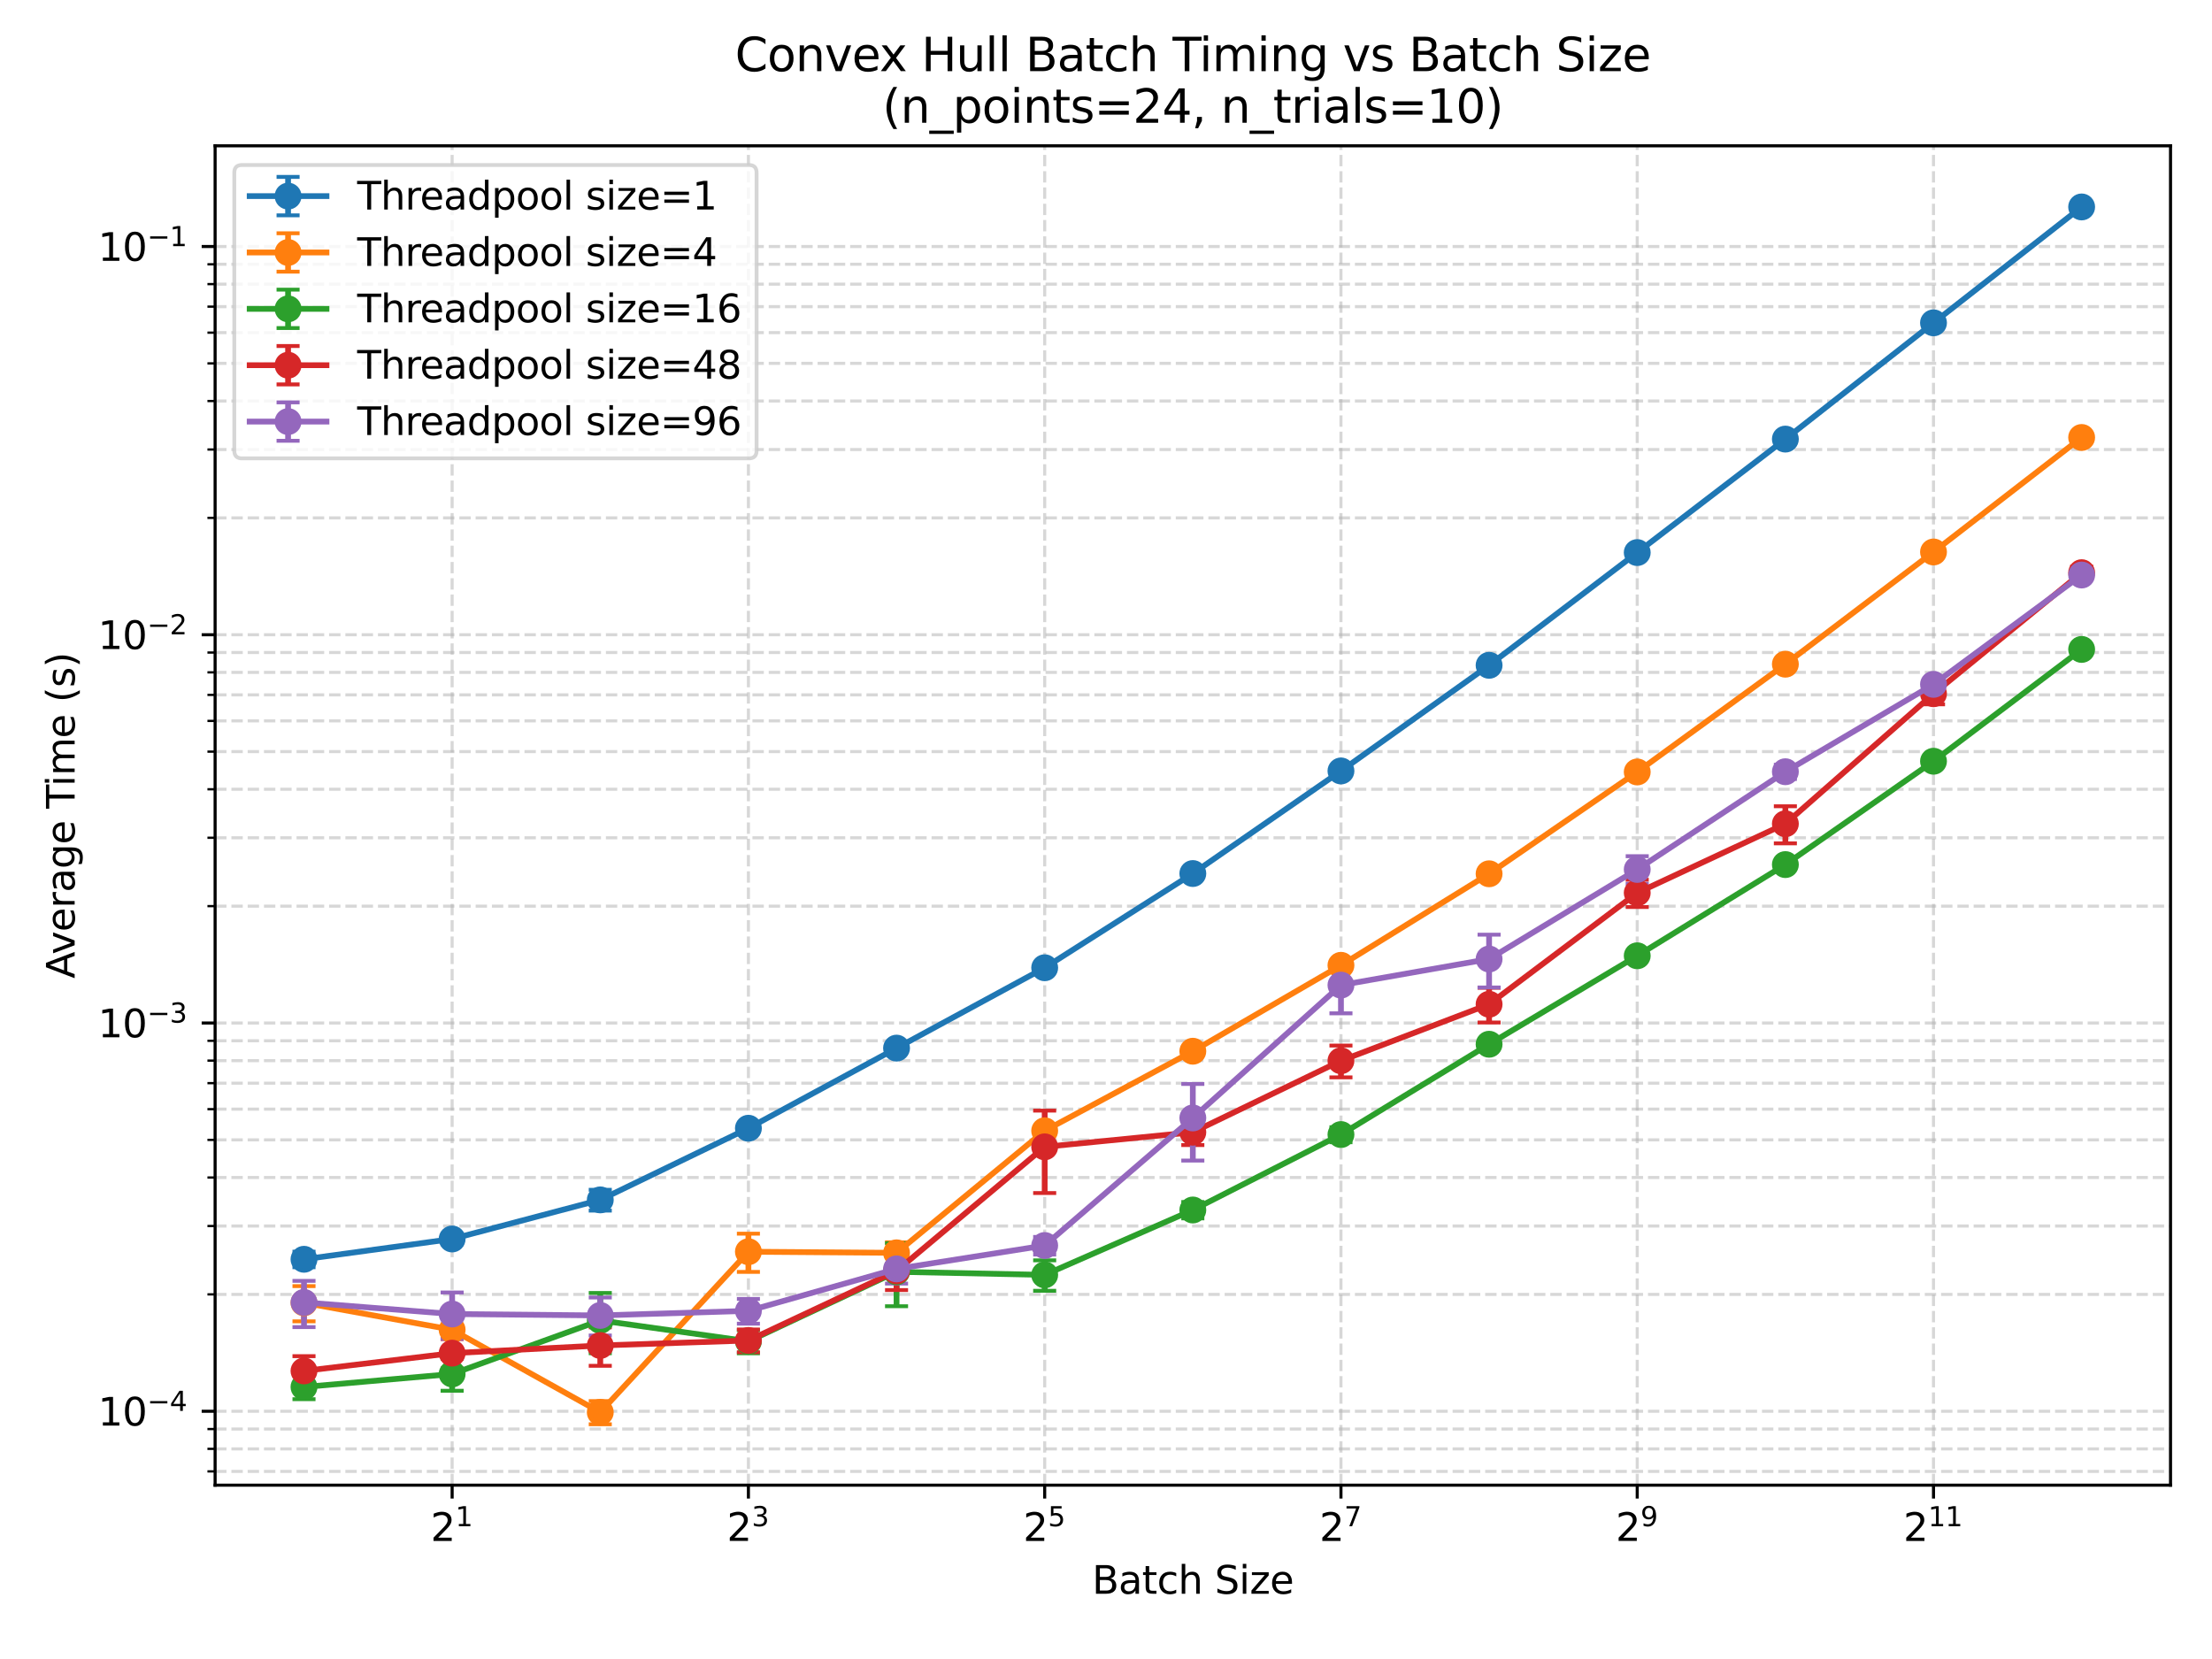 <?xml version="1.0" encoding="utf-8" standalone="no"?>
<!DOCTYPE svg PUBLIC "-//W3C//DTD SVG 1.1//EN"
  "http://www.w3.org/Graphics/SVG/1.1/DTD/svg11.dtd">
<svg xmlns:xlink="http://www.w3.org/1999/xlink" width="576pt" height="432pt" viewBox="0 0 576 432" xmlns="http://www.w3.org/2000/svg" version="1.1">
 <defs>
  <style type="text/css">*{stroke-linejoin: round; stroke-linecap: butt}</style>
 </defs>
 <g id="figure_1">
  <g id="patch_1">
   <path d="M 0 432 
L 576 432 
L 576 0 
L 0 0 
z
" style="fill: #ffffff"/>
  </g>
  <g id="axes_1">
   <g id="patch_2">
    <path d="M 56.015 386.728 
L 565.2 386.728 
L 565.2 37.968 
L 56.015 37.968 
z
" style="fill: #ffffff"/>
   </g>
   <g id="matplotlib.axis_1">
    <g id="xtick_1">
     <g id="line2d_1">
      <path d="M 117.735 386.728 
L 117.735 37.968 
" clip-path="url(#p4ec332171a)" style="fill: none; stroke-dasharray: 2.96,1.28; stroke-dashoffset: 0; stroke: #b0b0b0; stroke-opacity: 0.5; stroke-width: 0.8"/>
     </g>
     <g id="line2d_2">
      <defs>
       <path id="md03e710d37" d="M 0 0 
L 0 3.5 
" style="stroke: #000000; stroke-width: 0.8"/>
      </defs>
      <g>
       <use xlink:href="#md03e710d37" x="117.735" y="386.728" style="stroke: #000000; stroke-width: 0.8"/>
      </g>
     </g>
     <g id="text_1">
      <!-- $\mathdefault{2^{1}}$ -->
      <g transform="translate(112.135 401.326) scale(0.1 -0.1)">
       <defs>
        <path id="DejaVuSans-32" d="M 1228 531 
L 3431 531 
L 3431 0 
L 469 0 
L 469 531 
Q 828 903 1448 1529 
Q 2069 2156 2228 2338 
Q 2531 2678 2651 2914 
Q 2772 3150 2772 3378 
Q 2772 3750 2511 3984 
Q 2250 4219 1831 4219 
Q 1534 4219 1204 4116 
Q 875 4013 500 3803 
L 500 4441 
Q 881 4594 1212 4672 
Q 1544 4750 1819 4750 
Q 2544 4750 2975 4387 
Q 3406 4025 3406 3419 
Q 3406 3131 3298 2873 
Q 3191 2616 2906 2266 
Q 2828 2175 2409 1742 
Q 1991 1309 1228 531 
z
" transform="scale(0.016)"/>
        <path id="DejaVuSans-31" d="M 794 531 
L 1825 531 
L 1825 4091 
L 703 3866 
L 703 4441 
L 1819 4666 
L 2450 4666 
L 2450 531 
L 3481 531 
L 3481 0 
L 794 0 
L 794 531 
z
" transform="scale(0.016)"/>
       </defs>
       <use xlink:href="#DejaVuSans-32" transform="translate(0 0.684)"/>
       <use xlink:href="#DejaVuSans-31" transform="translate(64.58 38.966) scale(0.7)"/>
      </g>
     </g>
    </g>
    <g id="xtick_2">
     <g id="line2d_3">
      <path d="M 194.884 386.728 
L 194.884 37.968 
" clip-path="url(#p4ec332171a)" style="fill: none; stroke-dasharray: 2.96,1.28; stroke-dashoffset: 0; stroke: #b0b0b0; stroke-opacity: 0.5; stroke-width: 0.8"/>
     </g>
     <g id="line2d_4">
      <g>
       <use xlink:href="#md03e710d37" x="194.884" y="386.728" style="stroke: #000000; stroke-width: 0.8"/>
      </g>
     </g>
     <g id="text_2">
      <!-- $\mathdefault{2^{3}}$ -->
      <g transform="translate(189.284 401.326) scale(0.1 -0.1)">
       <defs>
        <path id="DejaVuSans-33" d="M 2597 2516 
Q 3050 2419 3304 2112 
Q 3559 1806 3559 1356 
Q 3559 666 3084 287 
Q 2609 -91 1734 -91 
Q 1441 -91 1130 -33 
Q 819 25 488 141 
L 488 750 
Q 750 597 1062 519 
Q 1375 441 1716 441 
Q 2309 441 2620 675 
Q 2931 909 2931 1356 
Q 2931 1769 2642 2001 
Q 2353 2234 1838 2234 
L 1294 2234 
L 1294 2753 
L 1863 2753 
Q 2328 2753 2575 2939 
Q 2822 3125 2822 3475 
Q 2822 3834 2567 4026 
Q 2313 4219 1838 4219 
Q 1578 4219 1281 4162 
Q 984 4106 628 3988 
L 628 4550 
Q 988 4650 1302 4700 
Q 1616 4750 1894 4750 
Q 2613 4750 3031 4423 
Q 3450 4097 3450 3541 
Q 3450 3153 3228 2886 
Q 3006 2619 2597 2516 
z
" transform="scale(0.016)"/>
       </defs>
       <use xlink:href="#DejaVuSans-32" transform="translate(0 0.766)"/>
       <use xlink:href="#DejaVuSans-33" transform="translate(64.58 39.047) scale(0.7)"/>
      </g>
     </g>
    </g>
    <g id="xtick_3">
     <g id="line2d_5">
      <path d="M 272.033 386.728 
L 272.033 37.968 
" clip-path="url(#p4ec332171a)" style="fill: none; stroke-dasharray: 2.96,1.28; stroke-dashoffset: 0; stroke: #b0b0b0; stroke-opacity: 0.5; stroke-width: 0.8"/>
     </g>
     <g id="line2d_6">
      <g>
       <use xlink:href="#md03e710d37" x="272.033" y="386.728" style="stroke: #000000; stroke-width: 0.8"/>
      </g>
     </g>
     <g id="text_3">
      <!-- $\mathdefault{2^{5}}$ -->
      <g transform="translate(266.433 401.326) scale(0.1 -0.1)">
       <defs>
        <path id="DejaVuSans-35" d="M 691 4666 
L 3169 4666 
L 3169 4134 
L 1269 4134 
L 1269 2991 
Q 1406 3038 1543 3061 
Q 1681 3084 1819 3084 
Q 2600 3084 3056 2656 
Q 3513 2228 3513 1497 
Q 3513 744 3044 326 
Q 2575 -91 1722 -91 
Q 1428 -91 1123 -41 
Q 819 9 494 109 
L 494 744 
Q 775 591 1075 516 
Q 1375 441 1709 441 
Q 2250 441 2565 725 
Q 2881 1009 2881 1497 
Q 2881 1984 2565 2268 
Q 2250 2553 1709 2553 
Q 1456 2553 1204 2497 
Q 953 2441 691 2322 
L 691 4666 
z
" transform="scale(0.016)"/>
       </defs>
       <use xlink:href="#DejaVuSans-32" transform="translate(0 0.684)"/>
       <use xlink:href="#DejaVuSans-35" transform="translate(64.58 38.966) scale(0.7)"/>
      </g>
     </g>
    </g>
    <g id="xtick_4">
     <g id="line2d_7">
      <path d="M 349.182 386.728 
L 349.182 37.968 
" clip-path="url(#p4ec332171a)" style="fill: none; stroke-dasharray: 2.96,1.28; stroke-dashoffset: 0; stroke: #b0b0b0; stroke-opacity: 0.5; stroke-width: 0.8"/>
     </g>
     <g id="line2d_8">
      <g>
       <use xlink:href="#md03e710d37" x="349.182" y="386.728" style="stroke: #000000; stroke-width: 0.8"/>
      </g>
     </g>
     <g id="text_4">
      <!-- $\mathdefault{2^{7}}$ -->
      <g transform="translate(343.582 401.326) scale(0.1 -0.1)">
       <defs>
        <path id="DejaVuSans-37" d="M 525 4666 
L 3525 4666 
L 3525 4397 
L 1831 0 
L 1172 0 
L 2766 4134 
L 525 4134 
L 525 4666 
z
" transform="scale(0.016)"/>
       </defs>
       <use xlink:href="#DejaVuSans-32" transform="translate(0 0.684)"/>
       <use xlink:href="#DejaVuSans-37" transform="translate(64.58 38.966) scale(0.7)"/>
      </g>
     </g>
    </g>
    <g id="xtick_5">
     <g id="line2d_9">
      <path d="M 426.331 386.728 
L 426.331 37.968 
" clip-path="url(#p4ec332171a)" style="fill: none; stroke-dasharray: 2.96,1.28; stroke-dashoffset: 0; stroke: #b0b0b0; stroke-opacity: 0.5; stroke-width: 0.8"/>
     </g>
     <g id="line2d_10">
      <g>
       <use xlink:href="#md03e710d37" x="426.331" y="386.728" style="stroke: #000000; stroke-width: 0.8"/>
      </g>
     </g>
     <g id="text_5">
      <!-- $\mathdefault{2^{9}}$ -->
      <g transform="translate(420.731 401.326) scale(0.1 -0.1)">
       <defs>
        <path id="DejaVuSans-39" d="M 703 97 
L 703 672 
Q 941 559 1184 500 
Q 1428 441 1663 441 
Q 2288 441 2617 861 
Q 2947 1281 2994 2138 
Q 2813 1869 2534 1725 
Q 2256 1581 1919 1581 
Q 1219 1581 811 2004 
Q 403 2428 403 3163 
Q 403 3881 828 4315 
Q 1253 4750 1959 4750 
Q 2769 4750 3195 4129 
Q 3622 3509 3622 2328 
Q 3622 1225 3098 567 
Q 2575 -91 1691 -91 
Q 1453 -91 1209 -44 
Q 966 3 703 97 
z
M 1959 2075 
Q 2384 2075 2632 2365 
Q 2881 2656 2881 3163 
Q 2881 3666 2632 3958 
Q 2384 4250 1959 4250 
Q 1534 4250 1286 3958 
Q 1038 3666 1038 3163 
Q 1038 2656 1286 2365 
Q 1534 2075 1959 2075 
z
" transform="scale(0.016)"/>
       </defs>
       <use xlink:href="#DejaVuSans-32" transform="translate(0 0.766)"/>
       <use xlink:href="#DejaVuSans-39" transform="translate(64.58 39.047) scale(0.7)"/>
      </g>
     </g>
    </g>
    <g id="xtick_6">
     <g id="line2d_11">
      <path d="M 503.481 386.728 
L 503.481 37.968 
" clip-path="url(#p4ec332171a)" style="fill: none; stroke-dasharray: 2.96,1.28; stroke-dashoffset: 0; stroke: #b0b0b0; stroke-opacity: 0.5; stroke-width: 0.8"/>
     </g>
     <g id="line2d_12">
      <g>
       <use xlink:href="#md03e710d37" x="503.481" y="386.728" style="stroke: #000000; stroke-width: 0.8"/>
      </g>
     </g>
     <g id="text_6">
      <!-- $\mathdefault{2^{11}}$ -->
      <g transform="translate(495.631 401.326) scale(0.1 -0.1)">
       <use xlink:href="#DejaVuSans-32" transform="translate(0 0.684)"/>
       <use xlink:href="#DejaVuSans-31" transform="translate(64.58 38.966) scale(0.7)"/>
       <use xlink:href="#DejaVuSans-31" transform="translate(109.116 38.966) scale(0.7)"/>
      </g>
     </g>
    </g>
    <g id="text_7">
     <!-- Batch Size -->
     <g transform="translate(284.382 415.005) scale(0.1 -0.1)">
      <defs>
       <path id="DejaVuSans-42" d="M 1259 2228 
L 1259 519 
L 2272 519 
Q 2781 519 3026 730 
Q 3272 941 3272 1375 
Q 3272 1813 3026 2020 
Q 2781 2228 2272 2228 
L 1259 2228 
z
M 1259 4147 
L 1259 2741 
L 2194 2741 
Q 2656 2741 2882 2914 
Q 3109 3088 3109 3444 
Q 3109 3797 2882 3972 
Q 2656 4147 2194 4147 
L 1259 4147 
z
M 628 4666 
L 2241 4666 
Q 2963 4666 3353 4366 
Q 3744 4066 3744 3513 
Q 3744 3084 3544 2831 
Q 3344 2578 2956 2516 
Q 3422 2416 3680 2098 
Q 3938 1781 3938 1306 
Q 3938 681 3513 340 
Q 3088 0 2303 0 
L 628 0 
L 628 4666 
z
" transform="scale(0.016)"/>
       <path id="DejaVuSans-61" d="M 2194 1759 
Q 1497 1759 1228 1600 
Q 959 1441 959 1056 
Q 959 750 1161 570 
Q 1363 391 1709 391 
Q 2188 391 2477 730 
Q 2766 1069 2766 1631 
L 2766 1759 
L 2194 1759 
z
M 3341 1997 
L 3341 0 
L 2766 0 
L 2766 531 
Q 2569 213 2275 61 
Q 1981 -91 1556 -91 
Q 1019 -91 701 211 
Q 384 513 384 1019 
Q 384 1609 779 1909 
Q 1175 2209 1959 2209 
L 2766 2209 
L 2766 2266 
Q 2766 2663 2505 2880 
Q 2244 3097 1772 3097 
Q 1472 3097 1187 3025 
Q 903 2953 641 2809 
L 641 3341 
Q 956 3463 1253 3523 
Q 1550 3584 1831 3584 
Q 2591 3584 2966 3190 
Q 3341 2797 3341 1997 
z
" transform="scale(0.016)"/>
       <path id="DejaVuSans-74" d="M 1172 4494 
L 1172 3500 
L 2356 3500 
L 2356 3053 
L 1172 3053 
L 1172 1153 
Q 1172 725 1289 603 
Q 1406 481 1766 481 
L 2356 481 
L 2356 0 
L 1766 0 
Q 1100 0 847 248 
Q 594 497 594 1153 
L 594 3053 
L 172 3053 
L 172 3500 
L 594 3500 
L 594 4494 
L 1172 4494 
z
" transform="scale(0.016)"/>
       <path id="DejaVuSans-63" d="M 3122 3366 
L 3122 2828 
Q 2878 2963 2633 3030 
Q 2388 3097 2138 3097 
Q 1578 3097 1268 2742 
Q 959 2388 959 1747 
Q 959 1106 1268 751 
Q 1578 397 2138 397 
Q 2388 397 2633 464 
Q 2878 531 3122 666 
L 3122 134 
Q 2881 22 2623 -34 
Q 2366 -91 2075 -91 
Q 1284 -91 818 406 
Q 353 903 353 1747 
Q 353 2603 823 3093 
Q 1294 3584 2113 3584 
Q 2378 3584 2631 3529 
Q 2884 3475 3122 3366 
z
" transform="scale(0.016)"/>
       <path id="DejaVuSans-68" d="M 3513 2113 
L 3513 0 
L 2938 0 
L 2938 2094 
Q 2938 2591 2744 2837 
Q 2550 3084 2163 3084 
Q 1697 3084 1428 2787 
Q 1159 2491 1159 1978 
L 1159 0 
L 581 0 
L 581 4863 
L 1159 4863 
L 1159 2956 
Q 1366 3272 1645 3428 
Q 1925 3584 2291 3584 
Q 2894 3584 3203 3211 
Q 3513 2838 3513 2113 
z
" transform="scale(0.016)"/>
       <path id="DejaVuSans-20" transform="scale(0.016)"/>
       <path id="DejaVuSans-53" d="M 3425 4513 
L 3425 3897 
Q 3066 4069 2747 4153 
Q 2428 4238 2131 4238 
Q 1616 4238 1336 4038 
Q 1056 3838 1056 3469 
Q 1056 3159 1242 3001 
Q 1428 2844 1947 2747 
L 2328 2669 
Q 3034 2534 3370 2195 
Q 3706 1856 3706 1288 
Q 3706 609 3251 259 
Q 2797 -91 1919 -91 
Q 1588 -91 1214 -16 
Q 841 59 441 206 
L 441 856 
Q 825 641 1194 531 
Q 1563 422 1919 422 
Q 2459 422 2753 634 
Q 3047 847 3047 1241 
Q 3047 1584 2836 1778 
Q 2625 1972 2144 2069 
L 1759 2144 
Q 1053 2284 737 2584 
Q 422 2884 422 3419 
Q 422 4038 858 4394 
Q 1294 4750 2059 4750 
Q 2388 4750 2728 4690 
Q 3069 4631 3425 4513 
z
" transform="scale(0.016)"/>
       <path id="DejaVuSans-69" d="M 603 3500 
L 1178 3500 
L 1178 0 
L 603 0 
L 603 3500 
z
M 603 4863 
L 1178 4863 
L 1178 4134 
L 603 4134 
L 603 4863 
z
" transform="scale(0.016)"/>
       <path id="DejaVuSans-7a" d="M 353 3500 
L 3084 3500 
L 3084 2975 
L 922 459 
L 3084 459 
L 3084 0 
L 275 0 
L 275 525 
L 2438 3041 
L 353 3041 
L 353 3500 
z
" transform="scale(0.016)"/>
       <path id="DejaVuSans-65" d="M 3597 1894 
L 3597 1613 
L 953 1613 
Q 991 1019 1311 708 
Q 1631 397 2203 397 
Q 2534 397 2845 478 
Q 3156 559 3463 722 
L 3463 178 
Q 3153 47 2828 -22 
Q 2503 -91 2169 -91 
Q 1331 -91 842 396 
Q 353 884 353 1716 
Q 353 2575 817 3079 
Q 1281 3584 2069 3584 
Q 2775 3584 3186 3129 
Q 3597 2675 3597 1894 
z
M 3022 2063 
Q 3016 2534 2758 2815 
Q 2500 3097 2075 3097 
Q 1594 3097 1305 2825 
Q 1016 2553 972 2059 
L 3022 2063 
z
" transform="scale(0.016)"/>
      </defs>
      <use xlink:href="#DejaVuSans-42"/>
      <use xlink:href="#DejaVuSans-61" transform="translate(68.604 0)"/>
      <use xlink:href="#DejaVuSans-74" transform="translate(129.883 0)"/>
      <use xlink:href="#DejaVuSans-63" transform="translate(169.092 0)"/>
      <use xlink:href="#DejaVuSans-68" transform="translate(224.072 0)"/>
      <use xlink:href="#DejaVuSans-20" transform="translate(287.451 0)"/>
      <use xlink:href="#DejaVuSans-53" transform="translate(319.238 0)"/>
      <use xlink:href="#DejaVuSans-69" transform="translate(382.715 0)"/>
      <use xlink:href="#DejaVuSans-7a" transform="translate(410.498 0)"/>
      <use xlink:href="#DejaVuSans-65" transform="translate(462.988 0)"/>
     </g>
    </g>
   </g>
   <g id="matplotlib.axis_2">
    <g id="ytick_1">
     <g id="line2d_13">
      <path d="M 56.015 367.487 
L 565.2 367.487 
" clip-path="url(#p4ec332171a)" style="fill: none; stroke-dasharray: 2.96,1.28; stroke-dashoffset: 0; stroke: #b0b0b0; stroke-opacity: 0.5; stroke-width: 0.8"/>
     </g>
     <g id="line2d_14">
      <defs>
       <path id="m272eccad6b" d="M 0 0 
L -3.5 0 
" style="stroke: #000000; stroke-width: 0.8"/>
      </defs>
      <g>
       <use xlink:href="#m272eccad6b" x="56.015" y="367.487" style="stroke: #000000; stroke-width: 0.8"/>
      </g>
     </g>
     <g id="text_8">
      <!-- $\mathdefault{10^{-4}}$ -->
      <g transform="translate(25.515 371.286) scale(0.1 -0.1)">
       <defs>
        <path id="DejaVuSans-30" d="M 2034 4250 
Q 1547 4250 1301 3770 
Q 1056 3291 1056 2328 
Q 1056 1369 1301 889 
Q 1547 409 2034 409 
Q 2525 409 2770 889 
Q 3016 1369 3016 2328 
Q 3016 3291 2770 3770 
Q 2525 4250 2034 4250 
z
M 2034 4750 
Q 2819 4750 3233 4129 
Q 3647 3509 3647 2328 
Q 3647 1150 3233 529 
Q 2819 -91 2034 -91 
Q 1250 -91 836 529 
Q 422 1150 422 2328 
Q 422 3509 836 4129 
Q 1250 4750 2034 4750 
z
" transform="scale(0.016)"/>
        <path id="DejaVuSans-2212" d="M 678 2272 
L 4684 2272 
L 4684 1741 
L 678 1741 
L 678 2272 
z
" transform="scale(0.016)"/>
        <path id="DejaVuSans-34" d="M 2419 4116 
L 825 1625 
L 2419 1625 
L 2419 4116 
z
M 2253 4666 
L 3047 4666 
L 3047 1625 
L 3713 1625 
L 3713 1100 
L 3047 1100 
L 3047 0 
L 2419 0 
L 2419 1100 
L 313 1100 
L 313 1709 
L 2253 4666 
z
" transform="scale(0.016)"/>
       </defs>
       <use xlink:href="#DejaVuSans-31" transform="translate(0 0.684)"/>
       <use xlink:href="#DejaVuSans-30" transform="translate(63.623 0.684)"/>
       <use xlink:href="#DejaVuSans-2212" transform="translate(128.203 38.966) scale(0.7)"/>
       <use xlink:href="#DejaVuSans-34" transform="translate(186.855 38.966) scale(0.7)"/>
      </g>
     </g>
    </g>
    <g id="ytick_2">
     <g id="line2d_15">
      <path d="M 56.015 266.387 
L 565.2 266.387 
" clip-path="url(#p4ec332171a)" style="fill: none; stroke-dasharray: 2.96,1.28; stroke-dashoffset: 0; stroke: #b0b0b0; stroke-opacity: 0.5; stroke-width: 0.8"/>
     </g>
     <g id="line2d_16">
      <g>
       <use xlink:href="#m272eccad6b" x="56.015" y="266.387" style="stroke: #000000; stroke-width: 0.8"/>
      </g>
     </g>
     <g id="text_9">
      <!-- $\mathdefault{10^{-3}}$ -->
      <g transform="translate(25.515 270.187) scale(0.1 -0.1)">
       <use xlink:href="#DejaVuSans-31" transform="translate(0 0.766)"/>
       <use xlink:href="#DejaVuSans-30" transform="translate(63.623 0.766)"/>
       <use xlink:href="#DejaVuSans-2212" transform="translate(128.203 39.047) scale(0.7)"/>
       <use xlink:href="#DejaVuSans-33" transform="translate(186.855 39.047) scale(0.7)"/>
      </g>
     </g>
    </g>
    <g id="ytick_3">
     <g id="line2d_17">
      <path d="M 56.015 165.288 
L 565.2 165.288 
" clip-path="url(#p4ec332171a)" style="fill: none; stroke-dasharray: 2.96,1.28; stroke-dashoffset: 0; stroke: #b0b0b0; stroke-opacity: 0.5; stroke-width: 0.8"/>
     </g>
     <g id="line2d_18">
      <g>
       <use xlink:href="#m272eccad6b" x="56.015" y="165.288" style="stroke: #000000; stroke-width: 0.8"/>
      </g>
     </g>
     <g id="text_10">
      <!-- $\mathdefault{10^{-2}}$ -->
      <g transform="translate(25.515 169.087) scale(0.1 -0.1)">
       <use xlink:href="#DejaVuSans-31" transform="translate(0 0.766)"/>
       <use xlink:href="#DejaVuSans-30" transform="translate(63.623 0.766)"/>
       <use xlink:href="#DejaVuSans-2212" transform="translate(128.203 39.047) scale(0.7)"/>
       <use xlink:href="#DejaVuSans-32" transform="translate(186.855 39.047) scale(0.7)"/>
      </g>
     </g>
    </g>
    <g id="ytick_4">
     <g id="line2d_19">
      <path d="M 56.015 64.188 
L 565.2 64.188 
" clip-path="url(#p4ec332171a)" style="fill: none; stroke-dasharray: 2.96,1.28; stroke-dashoffset: 0; stroke: #b0b0b0; stroke-opacity: 0.5; stroke-width: 0.8"/>
     </g>
     <g id="line2d_20">
      <g>
       <use xlink:href="#m272eccad6b" x="56.015" y="64.188" style="stroke: #000000; stroke-width: 0.8"/>
      </g>
     </g>
     <g id="text_11">
      <!-- $\mathdefault{10^{-1}}$ -->
      <g transform="translate(25.515 67.988) scale(0.1 -0.1)">
       <use xlink:href="#DejaVuSans-31" transform="translate(0 0.684)"/>
       <use xlink:href="#DejaVuSans-30" transform="translate(63.623 0.684)"/>
       <use xlink:href="#DejaVuSans-2212" transform="translate(128.203 38.966) scale(0.7)"/>
       <use xlink:href="#DejaVuSans-31" transform="translate(186.855 38.966) scale(0.7)"/>
      </g>
     </g>
    </g>
    <g id="ytick_5">
     <g id="line2d_21">
      <path d="M 56.015 383.148 
L 565.2 383.148 
" clip-path="url(#p4ec332171a)" style="fill: none; stroke-dasharray: 2.96,1.28; stroke-dashoffset: 0; stroke: #b0b0b0; stroke-opacity: 0.5; stroke-width: 0.8"/>
     </g>
     <g id="line2d_22">
      <defs>
       <path id="mcd37e18956" d="M 0 0 
L -2 0 
" style="stroke: #000000; stroke-width: 0.6"/>
      </defs>
      <g>
       <use xlink:href="#mcd37e18956" x="56.015" y="383.148" style="stroke: #000000; stroke-width: 0.6"/>
      </g>
     </g>
    </g>
    <g id="ytick_6">
     <g id="line2d_23">
      <path d="M 56.015 377.285 
L 565.2 377.285 
" clip-path="url(#p4ec332171a)" style="fill: none; stroke-dasharray: 2.96,1.28; stroke-dashoffset: 0; stroke: #b0b0b0; stroke-opacity: 0.5; stroke-width: 0.8"/>
     </g>
     <g id="line2d_24">
      <g>
       <use xlink:href="#mcd37e18956" x="56.015" y="377.285" style="stroke: #000000; stroke-width: 0.6"/>
      </g>
     </g>
    </g>
    <g id="ytick_7">
     <g id="line2d_25">
      <path d="M 56.015 372.113 
L 565.2 372.113 
" clip-path="url(#p4ec332171a)" style="fill: none; stroke-dasharray: 2.96,1.28; stroke-dashoffset: 0; stroke: #b0b0b0; stroke-opacity: 0.5; stroke-width: 0.8"/>
     </g>
     <g id="line2d_26">
      <g>
       <use xlink:href="#mcd37e18956" x="56.015" y="372.113" style="stroke: #000000; stroke-width: 0.6"/>
      </g>
     </g>
    </g>
    <g id="ytick_8">
     <g id="line2d_27">
      <path d="M 56.015 337.053 
L 565.2 337.053 
" clip-path="url(#p4ec332171a)" style="fill: none; stroke-dasharray: 2.96,1.28; stroke-dashoffset: 0; stroke: #b0b0b0; stroke-opacity: 0.5; stroke-width: 0.8"/>
     </g>
     <g id="line2d_28">
      <g>
       <use xlink:href="#mcd37e18956" x="56.015" y="337.053" style="stroke: #000000; stroke-width: 0.6"/>
      </g>
     </g>
    </g>
    <g id="ytick_9">
     <g id="line2d_29">
      <path d="M 56.015 319.25 
L 565.2 319.25 
" clip-path="url(#p4ec332171a)" style="fill: none; stroke-dasharray: 2.96,1.28; stroke-dashoffset: 0; stroke: #b0b0b0; stroke-opacity: 0.5; stroke-width: 0.8"/>
     </g>
     <g id="line2d_30">
      <g>
       <use xlink:href="#mcd37e18956" x="56.015" y="319.25" style="stroke: #000000; stroke-width: 0.6"/>
      </g>
     </g>
    </g>
    <g id="ytick_10">
     <g id="line2d_31">
      <path d="M 56.015 306.619 
L 565.2 306.619 
" clip-path="url(#p4ec332171a)" style="fill: none; stroke-dasharray: 2.96,1.28; stroke-dashoffset: 0; stroke: #b0b0b0; stroke-opacity: 0.5; stroke-width: 0.8"/>
     </g>
     <g id="line2d_32">
      <g>
       <use xlink:href="#mcd37e18956" x="56.015" y="306.619" style="stroke: #000000; stroke-width: 0.6"/>
      </g>
     </g>
    </g>
    <g id="ytick_11">
     <g id="line2d_33">
      <path d="M 56.015 296.821 
L 565.2 296.821 
" clip-path="url(#p4ec332171a)" style="fill: none; stroke-dasharray: 2.96,1.28; stroke-dashoffset: 0; stroke: #b0b0b0; stroke-opacity: 0.5; stroke-width: 0.8"/>
     </g>
     <g id="line2d_34">
      <g>
       <use xlink:href="#mcd37e18956" x="56.015" y="296.821" style="stroke: #000000; stroke-width: 0.6"/>
      </g>
     </g>
    </g>
    <g id="ytick_12">
     <g id="line2d_35">
      <path d="M 56.015 288.816 
L 565.2 288.816 
" clip-path="url(#p4ec332171a)" style="fill: none; stroke-dasharray: 2.96,1.28; stroke-dashoffset: 0; stroke: #b0b0b0; stroke-opacity: 0.5; stroke-width: 0.8"/>
     </g>
     <g id="line2d_36">
      <g>
       <use xlink:href="#mcd37e18956" x="56.015" y="288.816" style="stroke: #000000; stroke-width: 0.6"/>
      </g>
     </g>
    </g>
    <g id="ytick_13">
     <g id="line2d_37">
      <path d="M 56.015 282.048 
L 565.2 282.048 
" clip-path="url(#p4ec332171a)" style="fill: none; stroke-dasharray: 2.96,1.28; stroke-dashoffset: 0; stroke: #b0b0b0; stroke-opacity: 0.5; stroke-width: 0.8"/>
     </g>
     <g id="line2d_38">
      <g>
       <use xlink:href="#mcd37e18956" x="56.015" y="282.048" style="stroke: #000000; stroke-width: 0.6"/>
      </g>
     </g>
    </g>
    <g id="ytick_14">
     <g id="line2d_39">
      <path d="M 56.015 276.185 
L 565.2 276.185 
" clip-path="url(#p4ec332171a)" style="fill: none; stroke-dasharray: 2.96,1.28; stroke-dashoffset: 0; stroke: #b0b0b0; stroke-opacity: 0.5; stroke-width: 0.8"/>
     </g>
     <g id="line2d_40">
      <g>
       <use xlink:href="#mcd37e18956" x="56.015" y="276.185" style="stroke: #000000; stroke-width: 0.6"/>
      </g>
     </g>
    </g>
    <g id="ytick_15">
     <g id="line2d_41">
      <path d="M 56.015 271.013 
L 565.2 271.013 
" clip-path="url(#p4ec332171a)" style="fill: none; stroke-dasharray: 2.96,1.28; stroke-dashoffset: 0; stroke: #b0b0b0; stroke-opacity: 0.5; stroke-width: 0.8"/>
     </g>
     <g id="line2d_42">
      <g>
       <use xlink:href="#mcd37e18956" x="56.015" y="271.013" style="stroke: #000000; stroke-width: 0.6"/>
      </g>
     </g>
    </g>
    <g id="ytick_16">
     <g id="line2d_43">
      <path d="M 56.015 235.953 
L 565.2 235.953 
" clip-path="url(#p4ec332171a)" style="fill: none; stroke-dasharray: 2.96,1.28; stroke-dashoffset: 0; stroke: #b0b0b0; stroke-opacity: 0.5; stroke-width: 0.8"/>
     </g>
     <g id="line2d_44">
      <g>
       <use xlink:href="#mcd37e18956" x="56.015" y="235.953" style="stroke: #000000; stroke-width: 0.6"/>
      </g>
     </g>
    </g>
    <g id="ytick_17">
     <g id="line2d_45">
      <path d="M 56.015 218.151 
L 565.2 218.151 
" clip-path="url(#p4ec332171a)" style="fill: none; stroke-dasharray: 2.96,1.28; stroke-dashoffset: 0; stroke: #b0b0b0; stroke-opacity: 0.5; stroke-width: 0.8"/>
     </g>
     <g id="line2d_46">
      <g>
       <use xlink:href="#mcd37e18956" x="56.015" y="218.151" style="stroke: #000000; stroke-width: 0.6"/>
      </g>
     </g>
    </g>
    <g id="ytick_18">
     <g id="line2d_47">
      <path d="M 56.015 205.519 
L 565.2 205.519 
" clip-path="url(#p4ec332171a)" style="fill: none; stroke-dasharray: 2.96,1.28; stroke-dashoffset: 0; stroke: #b0b0b0; stroke-opacity: 0.5; stroke-width: 0.8"/>
     </g>
     <g id="line2d_48">
      <g>
       <use xlink:href="#mcd37e18956" x="56.015" y="205.519" style="stroke: #000000; stroke-width: 0.6"/>
      </g>
     </g>
    </g>
    <g id="ytick_19">
     <g id="line2d_49">
      <path d="M 56.015 195.722 
L 565.2 195.722 
" clip-path="url(#p4ec332171a)" style="fill: none; stroke-dasharray: 2.96,1.28; stroke-dashoffset: 0; stroke: #b0b0b0; stroke-opacity: 0.5; stroke-width: 0.8"/>
     </g>
     <g id="line2d_50">
      <g>
       <use xlink:href="#mcd37e18956" x="56.015" y="195.722" style="stroke: #000000; stroke-width: 0.6"/>
      </g>
     </g>
    </g>
    <g id="ytick_20">
     <g id="line2d_51">
      <path d="M 56.015 187.717 
L 565.2 187.717 
" clip-path="url(#p4ec332171a)" style="fill: none; stroke-dasharray: 2.96,1.28; stroke-dashoffset: 0; stroke: #b0b0b0; stroke-opacity: 0.5; stroke-width: 0.8"/>
     </g>
     <g id="line2d_52">
      <g>
       <use xlink:href="#mcd37e18956" x="56.015" y="187.717" style="stroke: #000000; stroke-width: 0.6"/>
      </g>
     </g>
    </g>
    <g id="ytick_21">
     <g id="line2d_53">
      <path d="M 56.015 180.948 
L 565.2 180.948 
" clip-path="url(#p4ec332171a)" style="fill: none; stroke-dasharray: 2.96,1.28; stroke-dashoffset: 0; stroke: #b0b0b0; stroke-opacity: 0.5; stroke-width: 0.8"/>
     </g>
     <g id="line2d_54">
      <g>
       <use xlink:href="#mcd37e18956" x="56.015" y="180.948" style="stroke: #000000; stroke-width: 0.6"/>
      </g>
     </g>
    </g>
    <g id="ytick_22">
     <g id="line2d_55">
      <path d="M 56.015 175.085 
L 565.2 175.085 
" clip-path="url(#p4ec332171a)" style="fill: none; stroke-dasharray: 2.96,1.28; stroke-dashoffset: 0; stroke: #b0b0b0; stroke-opacity: 0.5; stroke-width: 0.8"/>
     </g>
     <g id="line2d_56">
      <g>
       <use xlink:href="#mcd37e18956" x="56.015" y="175.085" style="stroke: #000000; stroke-width: 0.6"/>
      </g>
     </g>
    </g>
    <g id="ytick_23">
     <g id="line2d_57">
      <path d="M 56.015 169.914 
L 565.2 169.914 
" clip-path="url(#p4ec332171a)" style="fill: none; stroke-dasharray: 2.96,1.28; stroke-dashoffset: 0; stroke: #b0b0b0; stroke-opacity: 0.5; stroke-width: 0.8"/>
     </g>
     <g id="line2d_58">
      <g>
       <use xlink:href="#mcd37e18956" x="56.015" y="169.914" style="stroke: #000000; stroke-width: 0.6"/>
      </g>
     </g>
    </g>
    <g id="ytick_24">
     <g id="line2d_59">
      <path d="M 56.015 134.854 
L 565.2 134.854 
" clip-path="url(#p4ec332171a)" style="fill: none; stroke-dasharray: 2.96,1.28; stroke-dashoffset: 0; stroke: #b0b0b0; stroke-opacity: 0.5; stroke-width: 0.8"/>
     </g>
     <g id="line2d_60">
      <g>
       <use xlink:href="#mcd37e18956" x="56.015" y="134.854" style="stroke: #000000; stroke-width: 0.6"/>
      </g>
     </g>
    </g>
    <g id="ytick_25">
     <g id="line2d_61">
      <path d="M 56.015 117.051 
L 565.2 117.051 
" clip-path="url(#p4ec332171a)" style="fill: none; stroke-dasharray: 2.96,1.28; stroke-dashoffset: 0; stroke: #b0b0b0; stroke-opacity: 0.5; stroke-width: 0.8"/>
     </g>
     <g id="line2d_62">
      <g>
       <use xlink:href="#mcd37e18956" x="56.015" y="117.051" style="stroke: #000000; stroke-width: 0.6"/>
      </g>
     </g>
    </g>
    <g id="ytick_26">
     <g id="line2d_63">
      <path d="M 56.015 104.42 
L 565.2 104.42 
" clip-path="url(#p4ec332171a)" style="fill: none; stroke-dasharray: 2.96,1.28; stroke-dashoffset: 0; stroke: #b0b0b0; stroke-opacity: 0.5; stroke-width: 0.8"/>
     </g>
     <g id="line2d_64">
      <g>
       <use xlink:href="#mcd37e18956" x="56.015" y="104.42" style="stroke: #000000; stroke-width: 0.6"/>
      </g>
     </g>
    </g>
    <g id="ytick_27">
     <g id="line2d_65">
      <path d="M 56.015 94.622 
L 565.2 94.622 
" clip-path="url(#p4ec332171a)" style="fill: none; stroke-dasharray: 2.96,1.28; stroke-dashoffset: 0; stroke: #b0b0b0; stroke-opacity: 0.5; stroke-width: 0.8"/>
     </g>
     <g id="line2d_66">
      <g>
       <use xlink:href="#mcd37e18956" x="56.015" y="94.622" style="stroke: #000000; stroke-width: 0.6"/>
      </g>
     </g>
    </g>
    <g id="ytick_28">
     <g id="line2d_67">
      <path d="M 56.015 86.617 
L 565.2 86.617 
" clip-path="url(#p4ec332171a)" style="fill: none; stroke-dasharray: 2.96,1.28; stroke-dashoffset: 0; stroke: #b0b0b0; stroke-opacity: 0.5; stroke-width: 0.8"/>
     </g>
     <g id="line2d_68">
      <g>
       <use xlink:href="#mcd37e18956" x="56.015" y="86.617" style="stroke: #000000; stroke-width: 0.6"/>
      </g>
     </g>
    </g>
    <g id="ytick_29">
     <g id="line2d_69">
      <path d="M 56.015 79.849 
L 565.2 79.849 
" clip-path="url(#p4ec332171a)" style="fill: none; stroke-dasharray: 2.96,1.28; stroke-dashoffset: 0; stroke: #b0b0b0; stroke-opacity: 0.5; stroke-width: 0.8"/>
     </g>
     <g id="line2d_70">
      <g>
       <use xlink:href="#mcd37e18956" x="56.015" y="79.849" style="stroke: #000000; stroke-width: 0.6"/>
      </g>
     </g>
    </g>
    <g id="ytick_30">
     <g id="line2d_71">
      <path d="M 56.015 73.986 
L 565.2 73.986 
" clip-path="url(#p4ec332171a)" style="fill: none; stroke-dasharray: 2.96,1.28; stroke-dashoffset: 0; stroke: #b0b0b0; stroke-opacity: 0.5; stroke-width: 0.8"/>
     </g>
     <g id="line2d_72">
      <g>
       <use xlink:href="#mcd37e18956" x="56.015" y="73.986" style="stroke: #000000; stroke-width: 0.6"/>
      </g>
     </g>
    </g>
    <g id="ytick_31">
     <g id="line2d_73">
      <path d="M 56.015 68.814 
L 565.2 68.814 
" clip-path="url(#p4ec332171a)" style="fill: none; stroke-dasharray: 2.96,1.28; stroke-dashoffset: 0; stroke: #b0b0b0; stroke-opacity: 0.5; stroke-width: 0.8"/>
     </g>
     <g id="line2d_74">
      <g>
       <use xlink:href="#mcd37e18956" x="56.015" y="68.814" style="stroke: #000000; stroke-width: 0.6"/>
      </g>
     </g>
    </g>
    <g id="text_12">
     <!-- Average Time (s) -->
     <g transform="translate(19.436 254.799) rotate(-90) scale(0.1 -0.1)">
      <defs>
       <path id="DejaVuSans-41" d="M 2188 4044 
L 1331 1722 
L 3047 1722 
L 2188 4044 
z
M 1831 4666 
L 2547 4666 
L 4325 0 
L 3669 0 
L 3244 1197 
L 1141 1197 
L 716 0 
L 50 0 
L 1831 4666 
z
" transform="scale(0.016)"/>
       <path id="DejaVuSans-76" d="M 191 3500 
L 800 3500 
L 1894 563 
L 2988 3500 
L 3597 3500 
L 2284 0 
L 1503 0 
L 191 3500 
z
" transform="scale(0.016)"/>
       <path id="DejaVuSans-72" d="M 2631 2963 
Q 2534 3019 2420 3045 
Q 2306 3072 2169 3072 
Q 1681 3072 1420 2755 
Q 1159 2438 1159 1844 
L 1159 0 
L 581 0 
L 581 3500 
L 1159 3500 
L 1159 2956 
Q 1341 3275 1631 3429 
Q 1922 3584 2338 3584 
Q 2397 3584 2469 3576 
Q 2541 3569 2628 3553 
L 2631 2963 
z
" transform="scale(0.016)"/>
       <path id="DejaVuSans-67" d="M 2906 1791 
Q 2906 2416 2648 2759 
Q 2391 3103 1925 3103 
Q 1463 3103 1205 2759 
Q 947 2416 947 1791 
Q 947 1169 1205 825 
Q 1463 481 1925 481 
Q 2391 481 2648 825 
Q 2906 1169 2906 1791 
z
M 3481 434 
Q 3481 -459 3084 -895 
Q 2688 -1331 1869 -1331 
Q 1566 -1331 1297 -1286 
Q 1028 -1241 775 -1147 
L 775 -588 
Q 1028 -725 1275 -790 
Q 1522 -856 1778 -856 
Q 2344 -856 2625 -561 
Q 2906 -266 2906 331 
L 2906 616 
Q 2728 306 2450 153 
Q 2172 0 1784 0 
Q 1141 0 747 490 
Q 353 981 353 1791 
Q 353 2603 747 3093 
Q 1141 3584 1784 3584 
Q 2172 3584 2450 3431 
Q 2728 3278 2906 2969 
L 2906 3500 
L 3481 3500 
L 3481 434 
z
" transform="scale(0.016)"/>
       <path id="DejaVuSans-54" d="M -19 4666 
L 3928 4666 
L 3928 4134 
L 2272 4134 
L 2272 0 
L 1638 0 
L 1638 4134 
L -19 4134 
L -19 4666 
z
" transform="scale(0.016)"/>
       <path id="DejaVuSans-6d" d="M 3328 2828 
Q 3544 3216 3844 3400 
Q 4144 3584 4550 3584 
Q 5097 3584 5394 3201 
Q 5691 2819 5691 2113 
L 5691 0 
L 5113 0 
L 5113 2094 
Q 5113 2597 4934 2840 
Q 4756 3084 4391 3084 
Q 3944 3084 3684 2787 
Q 3425 2491 3425 1978 
L 3425 0 
L 2847 0 
L 2847 2094 
Q 2847 2600 2669 2842 
Q 2491 3084 2119 3084 
Q 1678 3084 1418 2786 
Q 1159 2488 1159 1978 
L 1159 0 
L 581 0 
L 581 3500 
L 1159 3500 
L 1159 2956 
Q 1356 3278 1631 3431 
Q 1906 3584 2284 3584 
Q 2666 3584 2933 3390 
Q 3200 3197 3328 2828 
z
" transform="scale(0.016)"/>
       <path id="DejaVuSans-28" d="M 1984 4856 
Q 1566 4138 1362 3434 
Q 1159 2731 1159 2009 
Q 1159 1288 1364 580 
Q 1569 -128 1984 -844 
L 1484 -844 
Q 1016 -109 783 600 
Q 550 1309 550 2009 
Q 550 2706 781 3412 
Q 1013 4119 1484 4856 
L 1984 4856 
z
" transform="scale(0.016)"/>
       <path id="DejaVuSans-73" d="M 2834 3397 
L 2834 2853 
Q 2591 2978 2328 3040 
Q 2066 3103 1784 3103 
Q 1356 3103 1142 2972 
Q 928 2841 928 2578 
Q 928 2378 1081 2264 
Q 1234 2150 1697 2047 
L 1894 2003 
Q 2506 1872 2764 1633 
Q 3022 1394 3022 966 
Q 3022 478 2636 193 
Q 2250 -91 1575 -91 
Q 1294 -91 989 -36 
Q 684 19 347 128 
L 347 722 
Q 666 556 975 473 
Q 1284 391 1588 391 
Q 1994 391 2212 530 
Q 2431 669 2431 922 
Q 2431 1156 2273 1281 
Q 2116 1406 1581 1522 
L 1381 1569 
Q 847 1681 609 1914 
Q 372 2147 372 2553 
Q 372 3047 722 3315 
Q 1072 3584 1716 3584 
Q 2034 3584 2315 3537 
Q 2597 3491 2834 3397 
z
" transform="scale(0.016)"/>
       <path id="DejaVuSans-29" d="M 513 4856 
L 1013 4856 
Q 1481 4119 1714 3412 
Q 1947 2706 1947 2009 
Q 1947 1309 1714 600 
Q 1481 -109 1013 -844 
L 513 -844 
Q 928 -128 1133 580 
Q 1338 1288 1338 2009 
Q 1338 2731 1133 3434 
Q 928 4138 513 4856 
z
" transform="scale(0.016)"/>
      </defs>
      <use xlink:href="#DejaVuSans-41"/>
      <use xlink:href="#DejaVuSans-76" transform="translate(62.533 0)"/>
      <use xlink:href="#DejaVuSans-65" transform="translate(121.713 0)"/>
      <use xlink:href="#DejaVuSans-72" transform="translate(183.236 0)"/>
      <use xlink:href="#DejaVuSans-61" transform="translate(224.35 0)"/>
      <use xlink:href="#DejaVuSans-67" transform="translate(285.629 0)"/>
      <use xlink:href="#DejaVuSans-65" transform="translate(349.105 0)"/>
      <use xlink:href="#DejaVuSans-20" transform="translate(410.629 0)"/>
      <use xlink:href="#DejaVuSans-54" transform="translate(442.416 0)"/>
      <use xlink:href="#DejaVuSans-69" transform="translate(500.375 0)"/>
      <use xlink:href="#DejaVuSans-6d" transform="translate(528.158 0)"/>
      <use xlink:href="#DejaVuSans-65" transform="translate(625.57 0)"/>
      <use xlink:href="#DejaVuSans-20" transform="translate(687.094 0)"/>
      <use xlink:href="#DejaVuSans-28" transform="translate(718.881 0)"/>
      <use xlink:href="#DejaVuSans-73" transform="translate(757.895 0)"/>
      <use xlink:href="#DejaVuSans-29" transform="translate(809.994 0)"/>
     </g>
    </g>
   </g>
   <g id="LineCollection_1">
    <path d="M 79.16 329.986 
L 79.16 325.933 
" clip-path="url(#p4ec332171a)" style="fill: none; stroke: #1f77b4; stroke-width: 1.5"/>
    <path d="M 117.735 323.964 
L 117.735 321.326 
" clip-path="url(#p4ec332171a)" style="fill: none; stroke: #1f77b4; stroke-width: 1.5"/>
    <path d="M 156.309 315.235 
L 156.309 309.825 
" clip-path="url(#p4ec332171a)" style="fill: none; stroke: #1f77b4; stroke-width: 1.5"/>
    <path d="M 194.884 294.38 
L 194.884 293.21 
" clip-path="url(#p4ec332171a)" style="fill: none; stroke: #1f77b4; stroke-width: 1.5"/>
    <path d="M 233.458 273.277 
L 233.458 272.585 
" clip-path="url(#p4ec332171a)" style="fill: none; stroke: #1f77b4; stroke-width: 1.5"/>
    <path d="M 272.033 252.56 
L 272.033 251.452 
" clip-path="url(#p4ec332171a)" style="fill: none; stroke: #1f77b4; stroke-width: 1.5"/>
    <path d="M 310.608 227.721 
L 310.608 227.211 
" clip-path="url(#p4ec332171a)" style="fill: none; stroke: #1f77b4; stroke-width: 1.5"/>
    <path d="M 349.182 200.96 
L 349.182 200.546 
" clip-path="url(#p4ec332171a)" style="fill: none; stroke: #1f77b4; stroke-width: 1.5"/>
    <path d="M 387.757 173.389 
L 387.757 173.099 
" clip-path="url(#p4ec332171a)" style="fill: none; stroke: #1f77b4; stroke-width: 1.5"/>
    <path d="M 426.331 144.005 
L 426.331 143.771 
" clip-path="url(#p4ec332171a)" style="fill: none; stroke: #1f77b4; stroke-width: 1.5"/>
    <path d="M 464.906 114.45 
L 464.906 114.23 
" clip-path="url(#p4ec332171a)" style="fill: none; stroke: #1f77b4; stroke-width: 1.5"/>
    <path d="M 503.481 84.182 
L 503.481 83.952 
" clip-path="url(#p4ec332171a)" style="fill: none; stroke: #1f77b4; stroke-width: 1.5"/>
    <path d="M 542.055 53.95 
L 542.055 53.821 
" clip-path="url(#p4ec332171a)" style="fill: none; stroke: #1f77b4; stroke-width: 1.5"/>
   </g>
   <g id="line2d_75">
    <defs>
     <path id="m3c8d17b68a" d="M 3 0 
L -3 -0 
" style="stroke: #1f77b4"/>
    </defs>
    <g clip-path="url(#p4ec332171a)">
     <use xlink:href="#m3c8d17b68a" x="79.16" y="329.986" style="fill: #1f77b4; stroke: #1f77b4"/>
     <use xlink:href="#m3c8d17b68a" x="117.735" y="323.964" style="fill: #1f77b4; stroke: #1f77b4"/>
     <use xlink:href="#m3c8d17b68a" x="156.309" y="315.235" style="fill: #1f77b4; stroke: #1f77b4"/>
     <use xlink:href="#m3c8d17b68a" x="194.884" y="294.38" style="fill: #1f77b4; stroke: #1f77b4"/>
     <use xlink:href="#m3c8d17b68a" x="233.458" y="273.277" style="fill: #1f77b4; stroke: #1f77b4"/>
     <use xlink:href="#m3c8d17b68a" x="272.033" y="252.56" style="fill: #1f77b4; stroke: #1f77b4"/>
     <use xlink:href="#m3c8d17b68a" x="310.608" y="227.721" style="fill: #1f77b4; stroke: #1f77b4"/>
     <use xlink:href="#m3c8d17b68a" x="349.182" y="200.96" style="fill: #1f77b4; stroke: #1f77b4"/>
     <use xlink:href="#m3c8d17b68a" x="387.757" y="173.389" style="fill: #1f77b4; stroke: #1f77b4"/>
     <use xlink:href="#m3c8d17b68a" x="426.331" y="144.005" style="fill: #1f77b4; stroke: #1f77b4"/>
     <use xlink:href="#m3c8d17b68a" x="464.906" y="114.45" style="fill: #1f77b4; stroke: #1f77b4"/>
     <use xlink:href="#m3c8d17b68a" x="503.481" y="84.182" style="fill: #1f77b4; stroke: #1f77b4"/>
     <use xlink:href="#m3c8d17b68a" x="542.055" y="53.95" style="fill: #1f77b4; stroke: #1f77b4"/>
    </g>
   </g>
   <g id="line2d_76">
    <g clip-path="url(#p4ec332171a)">
     <use xlink:href="#m3c8d17b68a" x="79.16" y="325.933" style="fill: #1f77b4; stroke: #1f77b4"/>
     <use xlink:href="#m3c8d17b68a" x="117.735" y="321.326" style="fill: #1f77b4; stroke: #1f77b4"/>
     <use xlink:href="#m3c8d17b68a" x="156.309" y="309.825" style="fill: #1f77b4; stroke: #1f77b4"/>
     <use xlink:href="#m3c8d17b68a" x="194.884" y="293.21" style="fill: #1f77b4; stroke: #1f77b4"/>
     <use xlink:href="#m3c8d17b68a" x="233.458" y="272.585" style="fill: #1f77b4; stroke: #1f77b4"/>
     <use xlink:href="#m3c8d17b68a" x="272.033" y="251.452" style="fill: #1f77b4; stroke: #1f77b4"/>
     <use xlink:href="#m3c8d17b68a" x="310.608" y="227.211" style="fill: #1f77b4; stroke: #1f77b4"/>
     <use xlink:href="#m3c8d17b68a" x="349.182" y="200.546" style="fill: #1f77b4; stroke: #1f77b4"/>
     <use xlink:href="#m3c8d17b68a" x="387.757" y="173.099" style="fill: #1f77b4; stroke: #1f77b4"/>
     <use xlink:href="#m3c8d17b68a" x="426.331" y="143.771" style="fill: #1f77b4; stroke: #1f77b4"/>
     <use xlink:href="#m3c8d17b68a" x="464.906" y="114.23" style="fill: #1f77b4; stroke: #1f77b4"/>
     <use xlink:href="#m3c8d17b68a" x="503.481" y="83.952" style="fill: #1f77b4; stroke: #1f77b4"/>
     <use xlink:href="#m3c8d17b68a" x="542.055" y="53.821" style="fill: #1f77b4; stroke: #1f77b4"/>
    </g>
   </g>
   <g id="LineCollection_2">
    <path d="M 79.16 344.068 
L 79.16 334.9 
" clip-path="url(#p4ec332171a)" style="fill: none; stroke: #ff7f0e; stroke-width: 1.5"/>
    <path d="M 117.735 351.213 
L 117.735 341.818 
" clip-path="url(#p4ec332171a)" style="fill: none; stroke: #ff7f0e; stroke-width: 1.5"/>
    <path d="M 156.309 370.875 
L 156.309 364.838 
" clip-path="url(#p4ec332171a)" style="fill: none; stroke: #ff7f0e; stroke-width: 1.5"/>
    <path d="M 194.884 331.205 
L 194.884 321.252 
" clip-path="url(#p4ec332171a)" style="fill: none; stroke: #ff7f0e; stroke-width: 1.5"/>
    <path d="M 233.458 329.149 
L 233.458 323.497 
" clip-path="url(#p4ec332171a)" style="fill: none; stroke: #ff7f0e; stroke-width: 1.5"/>
    <path d="M 272.033 295.222 
L 272.033 293.681 
" clip-path="url(#p4ec332171a)" style="fill: none; stroke: #ff7f0e; stroke-width: 1.5"/>
    <path d="M 310.608 274.661 
L 310.608 272.833 
" clip-path="url(#p4ec332171a)" style="fill: none; stroke: #ff7f0e; stroke-width: 1.5"/>
    <path d="M 349.182 251.723 
L 349.182 251.007 
" clip-path="url(#p4ec332171a)" style="fill: none; stroke: #ff7f0e; stroke-width: 1.5"/>
    <path d="M 387.757 227.781 
L 387.757 227.283 
" clip-path="url(#p4ec332171a)" style="fill: none; stroke: #ff7f0e; stroke-width: 1.5"/>
    <path d="M 426.331 201.272 
L 426.331 200.762 
" clip-path="url(#p4ec332171a)" style="fill: none; stroke: #ff7f0e; stroke-width: 1.5"/>
    <path d="M 464.906 173.103 
L 464.906 172.802 
" clip-path="url(#p4ec332171a)" style="fill: none; stroke: #ff7f0e; stroke-width: 1.5"/>
    <path d="M 503.481 143.867 
L 503.481 143.598 
" clip-path="url(#p4ec332171a)" style="fill: none; stroke: #ff7f0e; stroke-width: 1.5"/>
    <path d="M 542.055 114.023 
L 542.055 113.814 
" clip-path="url(#p4ec332171a)" style="fill: none; stroke: #ff7f0e; stroke-width: 1.5"/>
   </g>
   <g id="line2d_77">
    <defs>
     <path id="m44ff10c43b" d="M 3 0 
L -3 -0 
" style="stroke: #ff7f0e"/>
    </defs>
    <g clip-path="url(#p4ec332171a)">
     <use xlink:href="#m44ff10c43b" x="79.16" y="344.068" style="fill: #ff7f0e; stroke: #ff7f0e"/>
     <use xlink:href="#m44ff10c43b" x="117.735" y="351.213" style="fill: #ff7f0e; stroke: #ff7f0e"/>
     <use xlink:href="#m44ff10c43b" x="156.309" y="370.875" style="fill: #ff7f0e; stroke: #ff7f0e"/>
     <use xlink:href="#m44ff10c43b" x="194.884" y="331.205" style="fill: #ff7f0e; stroke: #ff7f0e"/>
     <use xlink:href="#m44ff10c43b" x="233.458" y="329.149" style="fill: #ff7f0e; stroke: #ff7f0e"/>
     <use xlink:href="#m44ff10c43b" x="272.033" y="295.222" style="fill: #ff7f0e; stroke: #ff7f0e"/>
     <use xlink:href="#m44ff10c43b" x="310.608" y="274.661" style="fill: #ff7f0e; stroke: #ff7f0e"/>
     <use xlink:href="#m44ff10c43b" x="349.182" y="251.723" style="fill: #ff7f0e; stroke: #ff7f0e"/>
     <use xlink:href="#m44ff10c43b" x="387.757" y="227.781" style="fill: #ff7f0e; stroke: #ff7f0e"/>
     <use xlink:href="#m44ff10c43b" x="426.331" y="201.272" style="fill: #ff7f0e; stroke: #ff7f0e"/>
     <use xlink:href="#m44ff10c43b" x="464.906" y="173.103" style="fill: #ff7f0e; stroke: #ff7f0e"/>
     <use xlink:href="#m44ff10c43b" x="503.481" y="143.867" style="fill: #ff7f0e; stroke: #ff7f0e"/>
     <use xlink:href="#m44ff10c43b" x="542.055" y="114.023" style="fill: #ff7f0e; stroke: #ff7f0e"/>
    </g>
   </g>
   <g id="line2d_78">
    <g clip-path="url(#p4ec332171a)">
     <use xlink:href="#m44ff10c43b" x="79.16" y="334.9" style="fill: #ff7f0e; stroke: #ff7f0e"/>
     <use xlink:href="#m44ff10c43b" x="117.735" y="341.818" style="fill: #ff7f0e; stroke: #ff7f0e"/>
     <use xlink:href="#m44ff10c43b" x="156.309" y="364.838" style="fill: #ff7f0e; stroke: #ff7f0e"/>
     <use xlink:href="#m44ff10c43b" x="194.884" y="321.252" style="fill: #ff7f0e; stroke: #ff7f0e"/>
     <use xlink:href="#m44ff10c43b" x="233.458" y="323.497" style="fill: #ff7f0e; stroke: #ff7f0e"/>
     <use xlink:href="#m44ff10c43b" x="272.033" y="293.681" style="fill: #ff7f0e; stroke: #ff7f0e"/>
     <use xlink:href="#m44ff10c43b" x="310.608" y="272.833" style="fill: #ff7f0e; stroke: #ff7f0e"/>
     <use xlink:href="#m44ff10c43b" x="349.182" y="251.007" style="fill: #ff7f0e; stroke: #ff7f0e"/>
     <use xlink:href="#m44ff10c43b" x="387.757" y="227.283" style="fill: #ff7f0e; stroke: #ff7f0e"/>
     <use xlink:href="#m44ff10c43b" x="426.331" y="200.762" style="fill: #ff7f0e; stroke: #ff7f0e"/>
     <use xlink:href="#m44ff10c43b" x="464.906" y="172.802" style="fill: #ff7f0e; stroke: #ff7f0e"/>
     <use xlink:href="#m44ff10c43b" x="503.481" y="143.598" style="fill: #ff7f0e; stroke: #ff7f0e"/>
     <use xlink:href="#m44ff10c43b" x="542.055" y="113.814" style="fill: #ff7f0e; stroke: #ff7f0e"/>
    </g>
   </g>
   <g id="LineCollection_3">
    <path d="M 79.16 364.341 
L 79.16 358.201 
" clip-path="url(#p4ec332171a)" style="fill: none; stroke: #2ca02c; stroke-width: 1.5"/>
    <path d="M 117.735 362.145 
L 117.735 353.811 
" clip-path="url(#p4ec332171a)" style="fill: none; stroke: #2ca02c; stroke-width: 1.5"/>
    <path d="M 156.309 352.386 
L 156.309 336.681 
" clip-path="url(#p4ec332171a)" style="fill: none; stroke: #2ca02c; stroke-width: 1.5"/>
    <path d="M 194.884 352.39 
L 194.884 346.372 
" clip-path="url(#p4ec332171a)" style="fill: none; stroke: #2ca02c; stroke-width: 1.5"/>
    <path d="M 233.458 340.141 
L 233.458 323.735 
" clip-path="url(#p4ec332171a)" style="fill: none; stroke: #2ca02c; stroke-width: 1.5"/>
    <path d="M 272.033 336.115 
L 272.033 328.184 
" clip-path="url(#p4ec332171a)" style="fill: none; stroke: #2ca02c; stroke-width: 1.5"/>
    <path d="M 310.608 317.266 
L 310.608 312.996 
" clip-path="url(#p4ec332171a)" style="fill: none; stroke: #2ca02c; stroke-width: 1.5"/>
    <path d="M 349.182 297.433 
L 349.182 293.525 
" clip-path="url(#p4ec332171a)" style="fill: none; stroke: #2ca02c; stroke-width: 1.5"/>
    <path d="M 387.757 273.193 
L 387.757 270.684 
" clip-path="url(#p4ec332171a)" style="fill: none; stroke: #2ca02c; stroke-width: 1.5"/>
    <path d="M 426.331 249.616 
L 426.331 248.164 
" clip-path="url(#p4ec332171a)" style="fill: none; stroke: #2ca02c; stroke-width: 1.5"/>
    <path d="M 464.906 225.322 
L 464.906 224.953 
" clip-path="url(#p4ec332171a)" style="fill: none; stroke: #2ca02c; stroke-width: 1.5"/>
    <path d="M 503.481 198.415 
L 503.481 198.031 
" clip-path="url(#p4ec332171a)" style="fill: none; stroke: #2ca02c; stroke-width: 1.5"/>
    <path d="M 542.055 169.323 
L 542.055 168.893 
" clip-path="url(#p4ec332171a)" style="fill: none; stroke: #2ca02c; stroke-width: 1.5"/>
   </g>
   <g id="line2d_79">
    <defs>
     <path id="m1deaa4170a" d="M 3 0 
L -3 -0 
" style="stroke: #2ca02c"/>
    </defs>
    <g clip-path="url(#p4ec332171a)">
     <use xlink:href="#m1deaa4170a" x="79.16" y="364.341" style="fill: #2ca02c; stroke: #2ca02c"/>
     <use xlink:href="#m1deaa4170a" x="117.735" y="362.145" style="fill: #2ca02c; stroke: #2ca02c"/>
     <use xlink:href="#m1deaa4170a" x="156.309" y="352.386" style="fill: #2ca02c; stroke: #2ca02c"/>
     <use xlink:href="#m1deaa4170a" x="194.884" y="352.39" style="fill: #2ca02c; stroke: #2ca02c"/>
     <use xlink:href="#m1deaa4170a" x="233.458" y="340.141" style="fill: #2ca02c; stroke: #2ca02c"/>
     <use xlink:href="#m1deaa4170a" x="272.033" y="336.115" style="fill: #2ca02c; stroke: #2ca02c"/>
     <use xlink:href="#m1deaa4170a" x="310.608" y="317.266" style="fill: #2ca02c; stroke: #2ca02c"/>
     <use xlink:href="#m1deaa4170a" x="349.182" y="297.433" style="fill: #2ca02c; stroke: #2ca02c"/>
     <use xlink:href="#m1deaa4170a" x="387.757" y="273.193" style="fill: #2ca02c; stroke: #2ca02c"/>
     <use xlink:href="#m1deaa4170a" x="426.331" y="249.616" style="fill: #2ca02c; stroke: #2ca02c"/>
     <use xlink:href="#m1deaa4170a" x="464.906" y="225.322" style="fill: #2ca02c; stroke: #2ca02c"/>
     <use xlink:href="#m1deaa4170a" x="503.481" y="198.415" style="fill: #2ca02c; stroke: #2ca02c"/>
     <use xlink:href="#m1deaa4170a" x="542.055" y="169.323" style="fill: #2ca02c; stroke: #2ca02c"/>
    </g>
   </g>
   <g id="line2d_80">
    <g clip-path="url(#p4ec332171a)">
     <use xlink:href="#m1deaa4170a" x="79.16" y="358.201" style="fill: #2ca02c; stroke: #2ca02c"/>
     <use xlink:href="#m1deaa4170a" x="117.735" y="353.811" style="fill: #2ca02c; stroke: #2ca02c"/>
     <use xlink:href="#m1deaa4170a" x="156.309" y="336.681" style="fill: #2ca02c; stroke: #2ca02c"/>
     <use xlink:href="#m1deaa4170a" x="194.884" y="346.372" style="fill: #2ca02c; stroke: #2ca02c"/>
     <use xlink:href="#m1deaa4170a" x="233.458" y="323.735" style="fill: #2ca02c; stroke: #2ca02c"/>
     <use xlink:href="#m1deaa4170a" x="272.033" y="328.184" style="fill: #2ca02c; stroke: #2ca02c"/>
     <use xlink:href="#m1deaa4170a" x="310.608" y="312.996" style="fill: #2ca02c; stroke: #2ca02c"/>
     <use xlink:href="#m1deaa4170a" x="349.182" y="293.525" style="fill: #2ca02c; stroke: #2ca02c"/>
     <use xlink:href="#m1deaa4170a" x="387.757" y="270.684" style="fill: #2ca02c; stroke: #2ca02c"/>
     <use xlink:href="#m1deaa4170a" x="426.331" y="248.164" style="fill: #2ca02c; stroke: #2ca02c"/>
     <use xlink:href="#m1deaa4170a" x="464.906" y="224.953" style="fill: #2ca02c; stroke: #2ca02c"/>
     <use xlink:href="#m1deaa4170a" x="503.481" y="198.031" style="fill: #2ca02c; stroke: #2ca02c"/>
     <use xlink:href="#m1deaa4170a" x="542.055" y="168.893" style="fill: #2ca02c; stroke: #2ca02c"/>
    </g>
   </g>
   <g id="LineCollection_4">
    <path d="M 79.16 361.189 
L 79.16 353.143 
" clip-path="url(#p4ec332171a)" style="fill: none; stroke: #d62728; stroke-width: 1.5"/>
    <path d="M 117.735 356.352 
L 117.735 348.694 
" clip-path="url(#p4ec332171a)" style="fill: none; stroke: #d62728; stroke-width: 1.5"/>
    <path d="M 156.309 355.654 
L 156.309 345.641 
" clip-path="url(#p4ec332171a)" style="fill: none; stroke: #d62728; stroke-width: 1.5"/>
    <path d="M 194.884 352.124 
L 194.884 346.19 
" clip-path="url(#p4ec332171a)" style="fill: none; stroke: #d62728; stroke-width: 1.5"/>
    <path d="M 233.458 335.927 
L 233.458 326.468 
" clip-path="url(#p4ec332171a)" style="fill: none; stroke: #d62728; stroke-width: 1.5"/>
    <path d="M 272.033 310.658 
L 272.033 289.21 
" clip-path="url(#p4ec332171a)" style="fill: none; stroke: #d62728; stroke-width: 1.5"/>
    <path d="M 310.608 298.182 
L 310.608 291.714 
" clip-path="url(#p4ec332171a)" style="fill: none; stroke: #d62728; stroke-width: 1.5"/>
    <path d="M 349.182 280.548 
L 349.182 272.266 
" clip-path="url(#p4ec332171a)" style="fill: none; stroke: #d62728; stroke-width: 1.5"/>
    <path d="M 387.757 266.26 
L 387.757 257.216 
" clip-path="url(#p4ec332171a)" style="fill: none; stroke: #d62728; stroke-width: 1.5"/>
    <path d="M 426.331 236.188 
L 426.331 229.089 
" clip-path="url(#p4ec332171a)" style="fill: none; stroke: #d62728; stroke-width: 1.5"/>
    <path d="M 464.906 219.604 
L 464.906 209.947 
" clip-path="url(#p4ec332171a)" style="fill: none; stroke: #d62728; stroke-width: 1.5"/>
    <path d="M 503.481 183.405 
L 503.481 178.057 
" clip-path="url(#p4ec332171a)" style="fill: none; stroke: #d62728; stroke-width: 1.5"/>
    <path d="M 542.055 150.785 
L 542.055 147.523 
" clip-path="url(#p4ec332171a)" style="fill: none; stroke: #d62728; stroke-width: 1.5"/>
   </g>
   <g id="line2d_81">
    <defs>
     <path id="mca602b0d27" d="M 3 0 
L -3 -0 
" style="stroke: #d62728"/>
    </defs>
    <g clip-path="url(#p4ec332171a)">
     <use xlink:href="#mca602b0d27" x="79.16" y="361.189" style="fill: #d62728; stroke: #d62728"/>
     <use xlink:href="#mca602b0d27" x="117.735" y="356.352" style="fill: #d62728; stroke: #d62728"/>
     <use xlink:href="#mca602b0d27" x="156.309" y="355.654" style="fill: #d62728; stroke: #d62728"/>
     <use xlink:href="#mca602b0d27" x="194.884" y="352.124" style="fill: #d62728; stroke: #d62728"/>
     <use xlink:href="#mca602b0d27" x="233.458" y="335.927" style="fill: #d62728; stroke: #d62728"/>
     <use xlink:href="#mca602b0d27" x="272.033" y="310.658" style="fill: #d62728; stroke: #d62728"/>
     <use xlink:href="#mca602b0d27" x="310.608" y="298.182" style="fill: #d62728; stroke: #d62728"/>
     <use xlink:href="#mca602b0d27" x="349.182" y="280.548" style="fill: #d62728; stroke: #d62728"/>
     <use xlink:href="#mca602b0d27" x="387.757" y="266.26" style="fill: #d62728; stroke: #d62728"/>
     <use xlink:href="#mca602b0d27" x="426.331" y="236.188" style="fill: #d62728; stroke: #d62728"/>
     <use xlink:href="#mca602b0d27" x="464.906" y="219.604" style="fill: #d62728; stroke: #d62728"/>
     <use xlink:href="#mca602b0d27" x="503.481" y="183.405" style="fill: #d62728; stroke: #d62728"/>
     <use xlink:href="#mca602b0d27" x="542.055" y="150.785" style="fill: #d62728; stroke: #d62728"/>
    </g>
   </g>
   <g id="line2d_82">
    <g clip-path="url(#p4ec332171a)">
     <use xlink:href="#mca602b0d27" x="79.16" y="353.143" style="fill: #d62728; stroke: #d62728"/>
     <use xlink:href="#mca602b0d27" x="117.735" y="348.694" style="fill: #d62728; stroke: #d62728"/>
     <use xlink:href="#mca602b0d27" x="156.309" y="345.641" style="fill: #d62728; stroke: #d62728"/>
     <use xlink:href="#mca602b0d27" x="194.884" y="346.19" style="fill: #d62728; stroke: #d62728"/>
     <use xlink:href="#mca602b0d27" x="233.458" y="326.468" style="fill: #d62728; stroke: #d62728"/>
     <use xlink:href="#mca602b0d27" x="272.033" y="289.21" style="fill: #d62728; stroke: #d62728"/>
     <use xlink:href="#mca602b0d27" x="310.608" y="291.714" style="fill: #d62728; stroke: #d62728"/>
     <use xlink:href="#mca602b0d27" x="349.182" y="272.266" style="fill: #d62728; stroke: #d62728"/>
     <use xlink:href="#mca602b0d27" x="387.757" y="257.216" style="fill: #d62728; stroke: #d62728"/>
     <use xlink:href="#mca602b0d27" x="426.331" y="229.089" style="fill: #d62728; stroke: #d62728"/>
     <use xlink:href="#mca602b0d27" x="464.906" y="209.947" style="fill: #d62728; stroke: #d62728"/>
     <use xlink:href="#mca602b0d27" x="503.481" y="178.057" style="fill: #d62728; stroke: #d62728"/>
     <use xlink:href="#mca602b0d27" x="542.055" y="147.523" style="fill: #d62728; stroke: #d62728"/>
    </g>
   </g>
   <g id="LineCollection_5">
    <path d="M 79.16 345.577 
L 79.16 333.529 
" clip-path="url(#p4ec332171a)" style="fill: none; stroke: #9467bd; stroke-width: 1.5"/>
    <path d="M 117.735 348.597 
L 117.735 336.563 
" clip-path="url(#p4ec332171a)" style="fill: none; stroke: #9467bd; stroke-width: 1.5"/>
    <path d="M 156.309 347.756 
L 156.309 337.869 
" clip-path="url(#p4ec332171a)" style="fill: none; stroke: #9467bd; stroke-width: 1.5"/>
    <path d="M 194.884 344.688 
L 194.884 338.233 
" clip-path="url(#p4ec332171a)" style="fill: none; stroke: #9467bd; stroke-width: 1.5"/>
    <path d="M 233.458 334.244 
L 233.458 326.891 
" clip-path="url(#p4ec332171a)" style="fill: none; stroke: #9467bd; stroke-width: 1.5"/>
    <path d="M 272.033 326.684 
L 272.033 322.09 
" clip-path="url(#p4ec332171a)" style="fill: none; stroke: #9467bd; stroke-width: 1.5"/>
    <path d="M 310.608 302.207 
L 310.608 282.259 
" clip-path="url(#p4ec332171a)" style="fill: none; stroke: #9467bd; stroke-width: 1.5"/>
    <path d="M 349.182 263.87 
L 349.182 250.226 
" clip-path="url(#p4ec332171a)" style="fill: none; stroke: #9467bd; stroke-width: 1.5"/>
    <path d="M 387.757 257.134 
L 387.757 243.392 
" clip-path="url(#p4ec332171a)" style="fill: none; stroke: #9467bd; stroke-width: 1.5"/>
    <path d="M 426.331 230.141 
L 426.331 222.951 
" clip-path="url(#p4ec332171a)" style="fill: none; stroke: #9467bd; stroke-width: 1.5"/>
    <path d="M 464.906 202.85 
L 464.906 199.142 
" clip-path="url(#p4ec332171a)" style="fill: none; stroke: #9467bd; stroke-width: 1.5"/>
    <path d="M 503.481 179.092 
L 503.481 177.331 
" clip-path="url(#p4ec332171a)" style="fill: none; stroke: #9467bd; stroke-width: 1.5"/>
    <path d="M 542.055 150.358 
L 542.055 149.116 
" clip-path="url(#p4ec332171a)" style="fill: none; stroke: #9467bd; stroke-width: 1.5"/>
   </g>
   <g id="line2d_83">
    <defs>
     <path id="m3180594bf2" d="M 3 0 
L -3 -0 
" style="stroke: #9467bd"/>
    </defs>
    <g clip-path="url(#p4ec332171a)">
     <use xlink:href="#m3180594bf2" x="79.16" y="345.577" style="fill: #9467bd; stroke: #9467bd"/>
     <use xlink:href="#m3180594bf2" x="117.735" y="348.597" style="fill: #9467bd; stroke: #9467bd"/>
     <use xlink:href="#m3180594bf2" x="156.309" y="347.756" style="fill: #9467bd; stroke: #9467bd"/>
     <use xlink:href="#m3180594bf2" x="194.884" y="344.688" style="fill: #9467bd; stroke: #9467bd"/>
     <use xlink:href="#m3180594bf2" x="233.458" y="334.244" style="fill: #9467bd; stroke: #9467bd"/>
     <use xlink:href="#m3180594bf2" x="272.033" y="326.684" style="fill: #9467bd; stroke: #9467bd"/>
     <use xlink:href="#m3180594bf2" x="310.608" y="302.207" style="fill: #9467bd; stroke: #9467bd"/>
     <use xlink:href="#m3180594bf2" x="349.182" y="263.87" style="fill: #9467bd; stroke: #9467bd"/>
     <use xlink:href="#m3180594bf2" x="387.757" y="257.134" style="fill: #9467bd; stroke: #9467bd"/>
     <use xlink:href="#m3180594bf2" x="426.331" y="230.141" style="fill: #9467bd; stroke: #9467bd"/>
     <use xlink:href="#m3180594bf2" x="464.906" y="202.85" style="fill: #9467bd; stroke: #9467bd"/>
     <use xlink:href="#m3180594bf2" x="503.481" y="179.092" style="fill: #9467bd; stroke: #9467bd"/>
     <use xlink:href="#m3180594bf2" x="542.055" y="150.358" style="fill: #9467bd; stroke: #9467bd"/>
    </g>
   </g>
   <g id="line2d_84">
    <g clip-path="url(#p4ec332171a)">
     <use xlink:href="#m3180594bf2" x="79.16" y="333.529" style="fill: #9467bd; stroke: #9467bd"/>
     <use xlink:href="#m3180594bf2" x="117.735" y="336.563" style="fill: #9467bd; stroke: #9467bd"/>
     <use xlink:href="#m3180594bf2" x="156.309" y="337.869" style="fill: #9467bd; stroke: #9467bd"/>
     <use xlink:href="#m3180594bf2" x="194.884" y="338.233" style="fill: #9467bd; stroke: #9467bd"/>
     <use xlink:href="#m3180594bf2" x="233.458" y="326.891" style="fill: #9467bd; stroke: #9467bd"/>
     <use xlink:href="#m3180594bf2" x="272.033" y="322.09" style="fill: #9467bd; stroke: #9467bd"/>
     <use xlink:href="#m3180594bf2" x="310.608" y="282.259" style="fill: #9467bd; stroke: #9467bd"/>
     <use xlink:href="#m3180594bf2" x="349.182" y="250.226" style="fill: #9467bd; stroke: #9467bd"/>
     <use xlink:href="#m3180594bf2" x="387.757" y="243.392" style="fill: #9467bd; stroke: #9467bd"/>
     <use xlink:href="#m3180594bf2" x="426.331" y="222.951" style="fill: #9467bd; stroke: #9467bd"/>
     <use xlink:href="#m3180594bf2" x="464.906" y="199.142" style="fill: #9467bd; stroke: #9467bd"/>
     <use xlink:href="#m3180594bf2" x="503.481" y="177.331" style="fill: #9467bd; stroke: #9467bd"/>
     <use xlink:href="#m3180594bf2" x="542.055" y="149.116" style="fill: #9467bd; stroke: #9467bd"/>
    </g>
   </g>
   <g id="line2d_85">
    <path d="M 79.16 327.913 
L 117.735 322.625 
L 156.309 312.446 
L 194.884 293.791 
L 233.458 272.929 
L 272.033 252.002 
L 310.608 227.465 
L 349.182 200.752 
L 387.757 173.244 
L 426.331 143.888 
L 464.906 114.34 
L 503.481 84.067 
L 542.055 53.886 
" clip-path="url(#p4ec332171a)" style="fill: none; stroke: #1f77b4; stroke-width: 1.5; stroke-linecap: square"/>
    <defs>
     <path id="mb0783083da" d="M 0 3 
C 0.796 3 1.559 2.684 2.121 2.121 
C 2.684 1.559 3 0.796 3 0 
C 3 -0.796 2.684 -1.559 2.121 -2.121 
C 1.559 -2.684 0.796 -3 0 -3 
C -0.796 -3 -1.559 -2.684 -2.121 -2.121 
C -2.684 -1.559 -3 -0.796 -3 0 
C -3 0.796 -2.684 1.559 -2.121 2.121 
C -1.559 2.684 -0.796 3 0 3 
z
" style="stroke: #1f77b4"/>
    </defs>
    <g clip-path="url(#p4ec332171a)">
     <use xlink:href="#mb0783083da" x="79.16" y="327.913" style="fill: #1f77b4; stroke: #1f77b4"/>
     <use xlink:href="#mb0783083da" x="117.735" y="322.625" style="fill: #1f77b4; stroke: #1f77b4"/>
     <use xlink:href="#mb0783083da" x="156.309" y="312.446" style="fill: #1f77b4; stroke: #1f77b4"/>
     <use xlink:href="#mb0783083da" x="194.884" y="293.791" style="fill: #1f77b4; stroke: #1f77b4"/>
     <use xlink:href="#mb0783083da" x="233.458" y="272.929" style="fill: #1f77b4; stroke: #1f77b4"/>
     <use xlink:href="#mb0783083da" x="272.033" y="252.002" style="fill: #1f77b4; stroke: #1f77b4"/>
     <use xlink:href="#mb0783083da" x="310.608" y="227.465" style="fill: #1f77b4; stroke: #1f77b4"/>
     <use xlink:href="#mb0783083da" x="349.182" y="200.752" style="fill: #1f77b4; stroke: #1f77b4"/>
     <use xlink:href="#mb0783083da" x="387.757" y="173.244" style="fill: #1f77b4; stroke: #1f77b4"/>
     <use xlink:href="#mb0783083da" x="426.331" y="143.888" style="fill: #1f77b4; stroke: #1f77b4"/>
     <use xlink:href="#mb0783083da" x="464.906" y="114.34" style="fill: #1f77b4; stroke: #1f77b4"/>
     <use xlink:href="#mb0783083da" x="503.481" y="84.067" style="fill: #1f77b4; stroke: #1f77b4"/>
     <use xlink:href="#mb0783083da" x="542.055" y="53.886" style="fill: #1f77b4; stroke: #1f77b4"/>
    </g>
   </g>
   <g id="line2d_86">
    <path d="M 79.16 339.246 
L 117.735 346.265 
L 156.309 367.753 
L 194.884 325.947 
L 233.458 326.232 
L 272.033 294.445 
L 310.608 273.737 
L 349.182 251.364 
L 387.757 227.531 
L 426.331 201.016 
L 464.906 172.953 
L 503.481 143.733 
L 542.055 113.918 
" clip-path="url(#p4ec332171a)" style="fill: none; stroke: #ff7f0e; stroke-width: 1.5; stroke-linecap: square"/>
    <defs>
     <path id="m806755b386" d="M 0 3 
C 0.796 3 1.559 2.684 2.121 2.121 
C 2.684 1.559 3 0.796 3 0 
C 3 -0.796 2.684 -1.559 2.121 -2.121 
C 1.559 -2.684 0.796 -3 0 -3 
C -0.796 -3 -1.559 -2.684 -2.121 -2.121 
C -2.684 -1.559 -3 -0.796 -3 0 
C -3 0.796 -2.684 1.559 -2.121 2.121 
C -1.559 2.684 -0.796 3 0 3 
z
" style="stroke: #ff7f0e"/>
    </defs>
    <g clip-path="url(#p4ec332171a)">
     <use xlink:href="#m806755b386" x="79.16" y="339.246" style="fill: #ff7f0e; stroke: #ff7f0e"/>
     <use xlink:href="#m806755b386" x="117.735" y="346.265" style="fill: #ff7f0e; stroke: #ff7f0e"/>
     <use xlink:href="#m806755b386" x="156.309" y="367.753" style="fill: #ff7f0e; stroke: #ff7f0e"/>
     <use xlink:href="#m806755b386" x="194.884" y="325.947" style="fill: #ff7f0e; stroke: #ff7f0e"/>
     <use xlink:href="#m806755b386" x="233.458" y="326.232" style="fill: #ff7f0e; stroke: #ff7f0e"/>
     <use xlink:href="#m806755b386" x="272.033" y="294.445" style="fill: #ff7f0e; stroke: #ff7f0e"/>
     <use xlink:href="#m806755b386" x="310.608" y="273.737" style="fill: #ff7f0e; stroke: #ff7f0e"/>
     <use xlink:href="#m806755b386" x="349.182" y="251.364" style="fill: #ff7f0e; stroke: #ff7f0e"/>
     <use xlink:href="#m806755b386" x="387.757" y="227.531" style="fill: #ff7f0e; stroke: #ff7f0e"/>
     <use xlink:href="#m806755b386" x="426.331" y="201.016" style="fill: #ff7f0e; stroke: #ff7f0e"/>
     <use xlink:href="#m806755b386" x="464.906" y="172.953" style="fill: #ff7f0e; stroke: #ff7f0e"/>
     <use xlink:href="#m806755b386" x="503.481" y="143.733" style="fill: #ff7f0e; stroke: #ff7f0e"/>
     <use xlink:href="#m806755b386" x="542.055" y="113.918" style="fill: #ff7f0e; stroke: #ff7f0e"/>
    </g>
   </g>
   <g id="line2d_87">
    <path d="M 79.16 361.164 
L 117.735 357.781 
L 156.309 343.835 
L 194.884 349.278 
L 233.458 331.176 
L 272.033 331.971 
L 310.608 315.079 
L 349.182 295.436 
L 387.757 271.92 
L 426.331 248.884 
L 464.906 225.137 
L 503.481 198.223 
L 542.055 169.107 
" clip-path="url(#p4ec332171a)" style="fill: none; stroke: #2ca02c; stroke-width: 1.5; stroke-linecap: square"/>
    <defs>
     <path id="m098078eae0" d="M 0 3 
C 0.796 3 1.559 2.684 2.121 2.121 
C 2.684 1.559 3 0.796 3 0 
C 3 -0.796 2.684 -1.559 2.121 -2.121 
C 1.559 -2.684 0.796 -3 0 -3 
C -0.796 -3 -1.559 -2.684 -2.121 -2.121 
C -2.684 -1.559 -3 -0.796 -3 0 
C -3 0.796 -2.684 1.559 -2.121 2.121 
C -1.559 2.684 -0.796 3 0 3 
z
" style="stroke: #2ca02c"/>
    </defs>
    <g clip-path="url(#p4ec332171a)">
     <use xlink:href="#m098078eae0" x="79.16" y="361.164" style="fill: #2ca02c; stroke: #2ca02c"/>
     <use xlink:href="#m098078eae0" x="117.735" y="357.781" style="fill: #2ca02c; stroke: #2ca02c"/>
     <use xlink:href="#m098078eae0" x="156.309" y="343.835" style="fill: #2ca02c; stroke: #2ca02c"/>
     <use xlink:href="#m098078eae0" x="194.884" y="349.278" style="fill: #2ca02c; stroke: #2ca02c"/>
     <use xlink:href="#m098078eae0" x="233.458" y="331.176" style="fill: #2ca02c; stroke: #2ca02c"/>
     <use xlink:href="#m098078eae0" x="272.033" y="331.971" style="fill: #2ca02c; stroke: #2ca02c"/>
     <use xlink:href="#m098078eae0" x="310.608" y="315.079" style="fill: #2ca02c; stroke: #2ca02c"/>
     <use xlink:href="#m098078eae0" x="349.182" y="295.436" style="fill: #2ca02c; stroke: #2ca02c"/>
     <use xlink:href="#m098078eae0" x="387.757" y="271.92" style="fill: #2ca02c; stroke: #2ca02c"/>
     <use xlink:href="#m098078eae0" x="426.331" y="248.884" style="fill: #2ca02c; stroke: #2ca02c"/>
     <use xlink:href="#m098078eae0" x="464.906" y="225.137" style="fill: #2ca02c; stroke: #2ca02c"/>
     <use xlink:href="#m098078eae0" x="503.481" y="198.223" style="fill: #2ca02c; stroke: #2ca02c"/>
     <use xlink:href="#m098078eae0" x="542.055" y="169.107" style="fill: #2ca02c; stroke: #2ca02c"/>
    </g>
   </g>
   <g id="line2d_88">
    <path d="M 79.16 356.982 
L 117.735 352.356 
L 156.309 350.363 
L 194.884 349.057 
L 233.458 330.943 
L 272.033 298.637 
L 310.608 294.829 
L 349.182 276.212 
L 387.757 261.505 
L 426.331 232.495 
L 464.906 214.51 
L 503.481 180.65 
L 542.055 149.124 
" clip-path="url(#p4ec332171a)" style="fill: none; stroke: #d62728; stroke-width: 1.5; stroke-linecap: square"/>
    <defs>
     <path id="m313a3d147f" d="M 0 3 
C 0.796 3 1.559 2.684 2.121 2.121 
C 2.684 1.559 3 0.796 3 0 
C 3 -0.796 2.684 -1.559 2.121 -2.121 
C 1.559 -2.684 0.796 -3 0 -3 
C -0.796 -3 -1.559 -2.684 -2.121 -2.121 
C -2.684 -1.559 -3 -0.796 -3 0 
C -3 0.796 -2.684 1.559 -2.121 2.121 
C -1.559 2.684 -0.796 3 0 3 
z
" style="stroke: #d62728"/>
    </defs>
    <g clip-path="url(#p4ec332171a)">
     <use xlink:href="#m313a3d147f" x="79.16" y="356.982" style="fill: #d62728; stroke: #d62728"/>
     <use xlink:href="#m313a3d147f" x="117.735" y="352.356" style="fill: #d62728; stroke: #d62728"/>
     <use xlink:href="#m313a3d147f" x="156.309" y="350.363" style="fill: #d62728; stroke: #d62728"/>
     <use xlink:href="#m313a3d147f" x="194.884" y="349.057" style="fill: #d62728; stroke: #d62728"/>
     <use xlink:href="#m313a3d147f" x="233.458" y="330.943" style="fill: #d62728; stroke: #d62728"/>
     <use xlink:href="#m313a3d147f" x="272.033" y="298.637" style="fill: #d62728; stroke: #d62728"/>
     <use xlink:href="#m313a3d147f" x="310.608" y="294.829" style="fill: #d62728; stroke: #d62728"/>
     <use xlink:href="#m313a3d147f" x="349.182" y="276.212" style="fill: #d62728; stroke: #d62728"/>
     <use xlink:href="#m313a3d147f" x="387.757" y="261.505" style="fill: #d62728; stroke: #d62728"/>
     <use xlink:href="#m313a3d147f" x="426.331" y="232.495" style="fill: #d62728; stroke: #d62728"/>
     <use xlink:href="#m313a3d147f" x="464.906" y="214.51" style="fill: #d62728; stroke: #d62728"/>
     <use xlink:href="#m313a3d147f" x="503.481" y="180.65" style="fill: #d62728; stroke: #d62728"/>
     <use xlink:href="#m313a3d147f" x="542.055" y="149.124" style="fill: #d62728; stroke: #d62728"/>
    </g>
   </g>
   <g id="line2d_89">
    <path d="M 79.16 339.141 
L 117.735 342.169 
L 156.309 342.535 
L 194.884 341.342 
L 233.458 330.414 
L 272.033 324.327 
L 310.608 291.11 
L 349.182 256.52 
L 387.757 249.728 
L 426.331 226.399 
L 464.906 200.957 
L 503.481 178.203 
L 542.055 149.733 
" clip-path="url(#p4ec332171a)" style="fill: none; stroke: #9467bd; stroke-width: 1.5; stroke-linecap: square"/>
    <defs>
     <path id="m70d20bbf95" d="M 0 3 
C 0.796 3 1.559 2.684 2.121 2.121 
C 2.684 1.559 3 0.796 3 0 
C 3 -0.796 2.684 -1.559 2.121 -2.121 
C 1.559 -2.684 0.796 -3 0 -3 
C -0.796 -3 -1.559 -2.684 -2.121 -2.121 
C -2.684 -1.559 -3 -0.796 -3 0 
C -3 0.796 -2.684 1.559 -2.121 2.121 
C -1.559 2.684 -0.796 3 0 3 
z
" style="stroke: #9467bd"/>
    </defs>
    <g clip-path="url(#p4ec332171a)">
     <use xlink:href="#m70d20bbf95" x="79.16" y="339.141" style="fill: #9467bd; stroke: #9467bd"/>
     <use xlink:href="#m70d20bbf95" x="117.735" y="342.169" style="fill: #9467bd; stroke: #9467bd"/>
     <use xlink:href="#m70d20bbf95" x="156.309" y="342.535" style="fill: #9467bd; stroke: #9467bd"/>
     <use xlink:href="#m70d20bbf95" x="194.884" y="341.342" style="fill: #9467bd; stroke: #9467bd"/>
     <use xlink:href="#m70d20bbf95" x="233.458" y="330.414" style="fill: #9467bd; stroke: #9467bd"/>
     <use xlink:href="#m70d20bbf95" x="272.033" y="324.327" style="fill: #9467bd; stroke: #9467bd"/>
     <use xlink:href="#m70d20bbf95" x="310.608" y="291.11" style="fill: #9467bd; stroke: #9467bd"/>
     <use xlink:href="#m70d20bbf95" x="349.182" y="256.52" style="fill: #9467bd; stroke: #9467bd"/>
     <use xlink:href="#m70d20bbf95" x="387.757" y="249.728" style="fill: #9467bd; stroke: #9467bd"/>
     <use xlink:href="#m70d20bbf95" x="426.331" y="226.399" style="fill: #9467bd; stroke: #9467bd"/>
     <use xlink:href="#m70d20bbf95" x="464.906" y="200.957" style="fill: #9467bd; stroke: #9467bd"/>
     <use xlink:href="#m70d20bbf95" x="503.481" y="178.203" style="fill: #9467bd; stroke: #9467bd"/>
     <use xlink:href="#m70d20bbf95" x="542.055" y="149.733" style="fill: #9467bd; stroke: #9467bd"/>
    </g>
   </g>
   <g id="patch_3">
    <path d="M 56.015 386.728 
L 56.015 37.968 
" style="fill: none; stroke: #000000; stroke-width: 0.8; stroke-linejoin: miter; stroke-linecap: square"/>
   </g>
   <g id="patch_4">
    <path d="M 565.2 386.728 
L 565.2 37.968 
" style="fill: none; stroke: #000000; stroke-width: 0.8; stroke-linejoin: miter; stroke-linecap: square"/>
   </g>
   <g id="patch_5">
    <path d="M 56.015 386.728 
L 565.2 386.728 
" style="fill: none; stroke: #000000; stroke-width: 0.8; stroke-linejoin: miter; stroke-linecap: square"/>
   </g>
   <g id="patch_6">
    <path d="M 56.015 37.968 
L 565.2 37.968 
" style="fill: none; stroke: #000000; stroke-width: 0.8; stroke-linejoin: miter; stroke-linecap: square"/>
   </g>
   <g id="text_13">
    <!-- Convex Hull Batch Timing vs Batch Size -->
    <g transform="translate(191.41 18.531) scale(0.12 -0.12)">
     <defs>
      <path id="DejaVuSans-43" d="M 4122 4306 
L 4122 3641 
Q 3803 3938 3442 4084 
Q 3081 4231 2675 4231 
Q 1875 4231 1450 3742 
Q 1025 3253 1025 2328 
Q 1025 1406 1450 917 
Q 1875 428 2675 428 
Q 3081 428 3442 575 
Q 3803 722 4122 1019 
L 4122 359 
Q 3791 134 3420 21 
Q 3050 -91 2638 -91 
Q 1578 -91 968 557 
Q 359 1206 359 2328 
Q 359 3453 968 4101 
Q 1578 4750 2638 4750 
Q 3056 4750 3426 4639 
Q 3797 4528 4122 4306 
z
" transform="scale(0.016)"/>
      <path id="DejaVuSans-6f" d="M 1959 3097 
Q 1497 3097 1228 2736 
Q 959 2375 959 1747 
Q 959 1119 1226 758 
Q 1494 397 1959 397 
Q 2419 397 2687 759 
Q 2956 1122 2956 1747 
Q 2956 2369 2687 2733 
Q 2419 3097 1959 3097 
z
M 1959 3584 
Q 2709 3584 3137 3096 
Q 3566 2609 3566 1747 
Q 3566 888 3137 398 
Q 2709 -91 1959 -91 
Q 1206 -91 779 398 
Q 353 888 353 1747 
Q 353 2609 779 3096 
Q 1206 3584 1959 3584 
z
" transform="scale(0.016)"/>
      <path id="DejaVuSans-6e" d="M 3513 2113 
L 3513 0 
L 2938 0 
L 2938 2094 
Q 2938 2591 2744 2837 
Q 2550 3084 2163 3084 
Q 1697 3084 1428 2787 
Q 1159 2491 1159 1978 
L 1159 0 
L 581 0 
L 581 3500 
L 1159 3500 
L 1159 2956 
Q 1366 3272 1645 3428 
Q 1925 3584 2291 3584 
Q 2894 3584 3203 3211 
Q 3513 2838 3513 2113 
z
" transform="scale(0.016)"/>
      <path id="DejaVuSans-78" d="M 3513 3500 
L 2247 1797 
L 3578 0 
L 2900 0 
L 1881 1375 
L 863 0 
L 184 0 
L 1544 1831 
L 300 3500 
L 978 3500 
L 1906 2253 
L 2834 3500 
L 3513 3500 
z
" transform="scale(0.016)"/>
      <path id="DejaVuSans-48" d="M 628 4666 
L 1259 4666 
L 1259 2753 
L 3553 2753 
L 3553 4666 
L 4184 4666 
L 4184 0 
L 3553 0 
L 3553 2222 
L 1259 2222 
L 1259 0 
L 628 0 
L 628 4666 
z
" transform="scale(0.016)"/>
      <path id="DejaVuSans-75" d="M 544 1381 
L 544 3500 
L 1119 3500 
L 1119 1403 
Q 1119 906 1312 657 
Q 1506 409 1894 409 
Q 2359 409 2629 706 
Q 2900 1003 2900 1516 
L 2900 3500 
L 3475 3500 
L 3475 0 
L 2900 0 
L 2900 538 
Q 2691 219 2414 64 
Q 2138 -91 1772 -91 
Q 1169 -91 856 284 
Q 544 659 544 1381 
z
M 1991 3584 
L 1991 3584 
z
" transform="scale(0.016)"/>
      <path id="DejaVuSans-6c" d="M 603 4863 
L 1178 4863 
L 1178 0 
L 603 0 
L 603 4863 
z
" transform="scale(0.016)"/>
     </defs>
     <use xlink:href="#DejaVuSans-43"/>
     <use xlink:href="#DejaVuSans-6f" transform="translate(69.824 0)"/>
     <use xlink:href="#DejaVuSans-6e" transform="translate(131.006 0)"/>
     <use xlink:href="#DejaVuSans-76" transform="translate(194.385 0)"/>
     <use xlink:href="#DejaVuSans-65" transform="translate(253.564 0)"/>
     <use xlink:href="#DejaVuSans-78" transform="translate(313.338 0)"/>
     <use xlink:href="#DejaVuSans-20" transform="translate(372.518 0)"/>
     <use xlink:href="#DejaVuSans-48" transform="translate(404.305 0)"/>
     <use xlink:href="#DejaVuSans-75" transform="translate(479.5 0)"/>
     <use xlink:href="#DejaVuSans-6c" transform="translate(542.879 0)"/>
     <use xlink:href="#DejaVuSans-6c" transform="translate(570.662 0)"/>
     <use xlink:href="#DejaVuSans-20" transform="translate(598.445 0)"/>
     <use xlink:href="#DejaVuSans-42" transform="translate(630.232 0)"/>
     <use xlink:href="#DejaVuSans-61" transform="translate(698.836 0)"/>
     <use xlink:href="#DejaVuSans-74" transform="translate(760.115 0)"/>
     <use xlink:href="#DejaVuSans-63" transform="translate(799.324 0)"/>
     <use xlink:href="#DejaVuSans-68" transform="translate(854.305 0)"/>
     <use xlink:href="#DejaVuSans-20" transform="translate(917.684 0)"/>
     <use xlink:href="#DejaVuSans-54" transform="translate(949.471 0)"/>
     <use xlink:href="#DejaVuSans-69" transform="translate(1007.43 0)"/>
     <use xlink:href="#DejaVuSans-6d" transform="translate(1035.213 0)"/>
     <use xlink:href="#DejaVuSans-69" transform="translate(1132.625 0)"/>
     <use xlink:href="#DejaVuSans-6e" transform="translate(1160.408 0)"/>
     <use xlink:href="#DejaVuSans-67" transform="translate(1223.787 0)"/>
     <use xlink:href="#DejaVuSans-20" transform="translate(1287.264 0)"/>
     <use xlink:href="#DejaVuSans-76" transform="translate(1319.051 0)"/>
     <use xlink:href="#DejaVuSans-73" transform="translate(1378.23 0)"/>
     <use xlink:href="#DejaVuSans-20" transform="translate(1430.33 0)"/>
     <use xlink:href="#DejaVuSans-42" transform="translate(1462.117 0)"/>
     <use xlink:href="#DejaVuSans-61" transform="translate(1530.721 0)"/>
     <use xlink:href="#DejaVuSans-74" transform="translate(1592 0)"/>
     <use xlink:href="#DejaVuSans-63" transform="translate(1631.209 0)"/>
     <use xlink:href="#DejaVuSans-68" transform="translate(1686.189 0)"/>
     <use xlink:href="#DejaVuSans-20" transform="translate(1749.568 0)"/>
     <use xlink:href="#DejaVuSans-53" transform="translate(1781.355 0)"/>
     <use xlink:href="#DejaVuSans-69" transform="translate(1844.832 0)"/>
     <use xlink:href="#DejaVuSans-7a" transform="translate(1872.615 0)"/>
     <use xlink:href="#DejaVuSans-65" transform="translate(1925.105 0)"/>
    </g>
    <!-- (n_points=24, n_trials=10) -->
    <g transform="translate(229.799 31.968) scale(0.12 -0.12)">
     <defs>
      <path id="DejaVuSans-5f" d="M 3263 -1063 
L 3263 -1509 
L -63 -1509 
L -63 -1063 
L 3263 -1063 
z
" transform="scale(0.016)"/>
      <path id="DejaVuSans-70" d="M 1159 525 
L 1159 -1331 
L 581 -1331 
L 581 3500 
L 1159 3500 
L 1159 2969 
Q 1341 3281 1617 3432 
Q 1894 3584 2278 3584 
Q 2916 3584 3314 3078 
Q 3713 2572 3713 1747 
Q 3713 922 3314 415 
Q 2916 -91 2278 -91 
Q 1894 -91 1617 61 
Q 1341 213 1159 525 
z
M 3116 1747 
Q 3116 2381 2855 2742 
Q 2594 3103 2138 3103 
Q 1681 3103 1420 2742 
Q 1159 2381 1159 1747 
Q 1159 1113 1420 752 
Q 1681 391 2138 391 
Q 2594 391 2855 752 
Q 3116 1113 3116 1747 
z
" transform="scale(0.016)"/>
      <path id="DejaVuSans-3d" d="M 678 2906 
L 4684 2906 
L 4684 2381 
L 678 2381 
L 678 2906 
z
M 678 1631 
L 4684 1631 
L 4684 1100 
L 678 1100 
L 678 1631 
z
" transform="scale(0.016)"/>
      <path id="DejaVuSans-2c" d="M 750 794 
L 1409 794 
L 1409 256 
L 897 -744 
L 494 -744 
L 750 256 
L 750 794 
z
" transform="scale(0.016)"/>
     </defs>
     <use xlink:href="#DejaVuSans-28"/>
     <use xlink:href="#DejaVuSans-6e" transform="translate(39.014 0)"/>
     <use xlink:href="#DejaVuSans-5f" transform="translate(102.393 0)"/>
     <use xlink:href="#DejaVuSans-70" transform="translate(152.393 0)"/>
     <use xlink:href="#DejaVuSans-6f" transform="translate(215.869 0)"/>
     <use xlink:href="#DejaVuSans-69" transform="translate(277.051 0)"/>
     <use xlink:href="#DejaVuSans-6e" transform="translate(304.834 0)"/>
     <use xlink:href="#DejaVuSans-74" transform="translate(368.213 0)"/>
     <use xlink:href="#DejaVuSans-73" transform="translate(407.422 0)"/>
     <use xlink:href="#DejaVuSans-3d" transform="translate(459.521 0)"/>
     <use xlink:href="#DejaVuSans-32" transform="translate(543.311 0)"/>
     <use xlink:href="#DejaVuSans-34" transform="translate(606.934 0)"/>
     <use xlink:href="#DejaVuSans-2c" transform="translate(670.557 0)"/>
     <use xlink:href="#DejaVuSans-20" transform="translate(702.344 0)"/>
     <use xlink:href="#DejaVuSans-6e" transform="translate(734.131 0)"/>
     <use xlink:href="#DejaVuSans-5f" transform="translate(797.51 0)"/>
     <use xlink:href="#DejaVuSans-74" transform="translate(847.51 0)"/>
     <use xlink:href="#DejaVuSans-72" transform="translate(886.719 0)"/>
     <use xlink:href="#DejaVuSans-69" transform="translate(927.832 0)"/>
     <use xlink:href="#DejaVuSans-61" transform="translate(955.615 0)"/>
     <use xlink:href="#DejaVuSans-6c" transform="translate(1016.895 0)"/>
     <use xlink:href="#DejaVuSans-73" transform="translate(1044.678 0)"/>
     <use xlink:href="#DejaVuSans-3d" transform="translate(1096.777 0)"/>
     <use xlink:href="#DejaVuSans-31" transform="translate(1180.566 0)"/>
     <use xlink:href="#DejaVuSans-30" transform="translate(1244.189 0)"/>
     <use xlink:href="#DejaVuSans-29" transform="translate(1307.812 0)"/>
    </g>
   </g>
   <g id="legend_1">
    <g id="patch_7">
     <path d="M 63.015 119.359 
L 195.012 119.359 
Q 197.012 119.359 197.012 117.359 
L 197.012 44.968 
Q 197.012 42.968 195.012 42.968 
L 63.015 42.968 
Q 61.015 42.968 61.015 44.968 
L 61.015 117.359 
Q 61.015 119.359 63.015 119.359 
z
" style="fill: #ffffff; opacity: 0.8; stroke: #cccccc; stroke-linejoin: miter"/>
    </g>
    <g id="LineCollection_6">
     <path d="M 75.015 56.066 
L 75.015 46.066 
" style="fill: none; stroke: #1f77b4; stroke-width: 1.5"/>
    </g>
    <g id="line2d_90">
     <g>
      <use xlink:href="#m3c8d17b68a" x="75.015" y="56.066" style="fill: #1f77b4; stroke: #1f77b4"/>
     </g>
    </g>
    <g id="line2d_91">
     <g>
      <use xlink:href="#m3c8d17b68a" x="75.015" y="46.066" style="fill: #1f77b4; stroke: #1f77b4"/>
     </g>
    </g>
    <g id="line2d_92">
     <path d="M 65.015 51.066 
L 85.015 51.066 
" style="fill: none; stroke: #1f77b4; stroke-width: 1.5; stroke-linecap: square"/>
    </g>
    <g id="line2d_93">
     <g>
      <use xlink:href="#mb0783083da" x="75.015" y="51.066" style="fill: #1f77b4; stroke: #1f77b4"/>
     </g>
    </g>
    <g id="text_14">
     <!-- Threadpool size=1 -->
     <g transform="translate(93.015 54.566) scale(0.1 -0.1)">
      <defs>
       <path id="DejaVuSans-64" d="M 2906 2969 
L 2906 4863 
L 3481 4863 
L 3481 0 
L 2906 0 
L 2906 525 
Q 2725 213 2448 61 
Q 2172 -91 1784 -91 
Q 1150 -91 751 415 
Q 353 922 353 1747 
Q 353 2572 751 3078 
Q 1150 3584 1784 3584 
Q 2172 3584 2448 3432 
Q 2725 3281 2906 2969 
z
M 947 1747 
Q 947 1113 1208 752 
Q 1469 391 1925 391 
Q 2381 391 2643 752 
Q 2906 1113 2906 1747 
Q 2906 2381 2643 2742 
Q 2381 3103 1925 3103 
Q 1469 3103 1208 2742 
Q 947 2381 947 1747 
z
" transform="scale(0.016)"/>
      </defs>
      <use xlink:href="#DejaVuSans-54"/>
      <use xlink:href="#DejaVuSans-68" transform="translate(61.084 0)"/>
      <use xlink:href="#DejaVuSans-72" transform="translate(124.463 0)"/>
      <use xlink:href="#DejaVuSans-65" transform="translate(163.326 0)"/>
      <use xlink:href="#DejaVuSans-61" transform="translate(224.85 0)"/>
      <use xlink:href="#DejaVuSans-64" transform="translate(286.129 0)"/>
      <use xlink:href="#DejaVuSans-70" transform="translate(349.605 0)"/>
      <use xlink:href="#DejaVuSans-6f" transform="translate(413.082 0)"/>
      <use xlink:href="#DejaVuSans-6f" transform="translate(474.264 0)"/>
      <use xlink:href="#DejaVuSans-6c" transform="translate(535.445 0)"/>
      <use xlink:href="#DejaVuSans-20" transform="translate(563.229 0)"/>
      <use xlink:href="#DejaVuSans-73" transform="translate(595.016 0)"/>
      <use xlink:href="#DejaVuSans-69" transform="translate(647.115 0)"/>
      <use xlink:href="#DejaVuSans-7a" transform="translate(674.898 0)"/>
      <use xlink:href="#DejaVuSans-65" transform="translate(727.389 0)"/>
      <use xlink:href="#DejaVuSans-3d" transform="translate(788.912 0)"/>
      <use xlink:href="#DejaVuSans-31" transform="translate(872.701 0)"/>
     </g>
    </g>
    <g id="LineCollection_7">
     <path d="M 75.015 70.745 
L 75.015 60.745 
" style="fill: none; stroke: #ff7f0e; stroke-width: 1.5"/>
    </g>
    <g id="line2d_94">
     <g>
      <use xlink:href="#m44ff10c43b" x="75.015" y="70.745" style="fill: #ff7f0e; stroke: #ff7f0e"/>
     </g>
    </g>
    <g id="line2d_95">
     <g>
      <use xlink:href="#m44ff10c43b" x="75.015" y="60.745" style="fill: #ff7f0e; stroke: #ff7f0e"/>
     </g>
    </g>
    <g id="line2d_96">
     <path d="M 65.015 65.745 
L 85.015 65.745 
" style="fill: none; stroke: #ff7f0e; stroke-width: 1.5; stroke-linecap: square"/>
    </g>
    <g id="line2d_97">
     <g>
      <use xlink:href="#m806755b386" x="75.015" y="65.745" style="fill: #ff7f0e; stroke: #ff7f0e"/>
     </g>
    </g>
    <g id="text_15">
     <!-- Threadpool size=4 -->
     <g transform="translate(93.015 69.245) scale(0.1 -0.1)">
      <use xlink:href="#DejaVuSans-54"/>
      <use xlink:href="#DejaVuSans-68" transform="translate(61.084 0)"/>
      <use xlink:href="#DejaVuSans-72" transform="translate(124.463 0)"/>
      <use xlink:href="#DejaVuSans-65" transform="translate(163.326 0)"/>
      <use xlink:href="#DejaVuSans-61" transform="translate(224.85 0)"/>
      <use xlink:href="#DejaVuSans-64" transform="translate(286.129 0)"/>
      <use xlink:href="#DejaVuSans-70" transform="translate(349.605 0)"/>
      <use xlink:href="#DejaVuSans-6f" transform="translate(413.082 0)"/>
      <use xlink:href="#DejaVuSans-6f" transform="translate(474.264 0)"/>
      <use xlink:href="#DejaVuSans-6c" transform="translate(535.445 0)"/>
      <use xlink:href="#DejaVuSans-20" transform="translate(563.229 0)"/>
      <use xlink:href="#DejaVuSans-73" transform="translate(595.016 0)"/>
      <use xlink:href="#DejaVuSans-69" transform="translate(647.115 0)"/>
      <use xlink:href="#DejaVuSans-7a" transform="translate(674.898 0)"/>
      <use xlink:href="#DejaVuSans-65" transform="translate(727.389 0)"/>
      <use xlink:href="#DejaVuSans-3d" transform="translate(788.912 0)"/>
      <use xlink:href="#DejaVuSans-34" transform="translate(872.701 0)"/>
     </g>
    </g>
    <g id="LineCollection_8">
     <path d="M 75.015 85.423 
L 75.015 75.423 
" style="fill: none; stroke: #2ca02c; stroke-width: 1.5"/>
    </g>
    <g id="line2d_98">
     <g>
      <use xlink:href="#m1deaa4170a" x="75.015" y="85.423" style="fill: #2ca02c; stroke: #2ca02c"/>
     </g>
    </g>
    <g id="line2d_99">
     <g>
      <use xlink:href="#m1deaa4170a" x="75.015" y="75.423" style="fill: #2ca02c; stroke: #2ca02c"/>
     </g>
    </g>
    <g id="line2d_100">
     <path d="M 65.015 80.423 
L 85.015 80.423 
" style="fill: none; stroke: #2ca02c; stroke-width: 1.5; stroke-linecap: square"/>
    </g>
    <g id="line2d_101">
     <g>
      <use xlink:href="#m098078eae0" x="75.015" y="80.423" style="fill: #2ca02c; stroke: #2ca02c"/>
     </g>
    </g>
    <g id="text_16">
     <!-- Threadpool size=16 -->
     <g transform="translate(93.015 83.923) scale(0.1 -0.1)">
      <defs>
       <path id="DejaVuSans-36" d="M 2113 2584 
Q 1688 2584 1439 2293 
Q 1191 2003 1191 1497 
Q 1191 994 1439 701 
Q 1688 409 2113 409 
Q 2538 409 2786 701 
Q 3034 994 3034 1497 
Q 3034 2003 2786 2293 
Q 2538 2584 2113 2584 
z
M 3366 4563 
L 3366 3988 
Q 3128 4100 2886 4159 
Q 2644 4219 2406 4219 
Q 1781 4219 1451 3797 
Q 1122 3375 1075 2522 
Q 1259 2794 1537 2939 
Q 1816 3084 2150 3084 
Q 2853 3084 3261 2657 
Q 3669 2231 3669 1497 
Q 3669 778 3244 343 
Q 2819 -91 2113 -91 
Q 1303 -91 875 529 
Q 447 1150 447 2328 
Q 447 3434 972 4092 
Q 1497 4750 2381 4750 
Q 2619 4750 2861 4703 
Q 3103 4656 3366 4563 
z
" transform="scale(0.016)"/>
      </defs>
      <use xlink:href="#DejaVuSans-54"/>
      <use xlink:href="#DejaVuSans-68" transform="translate(61.084 0)"/>
      <use xlink:href="#DejaVuSans-72" transform="translate(124.463 0)"/>
      <use xlink:href="#DejaVuSans-65" transform="translate(163.326 0)"/>
      <use xlink:href="#DejaVuSans-61" transform="translate(224.85 0)"/>
      <use xlink:href="#DejaVuSans-64" transform="translate(286.129 0)"/>
      <use xlink:href="#DejaVuSans-70" transform="translate(349.605 0)"/>
      <use xlink:href="#DejaVuSans-6f" transform="translate(413.082 0)"/>
      <use xlink:href="#DejaVuSans-6f" transform="translate(474.264 0)"/>
      <use xlink:href="#DejaVuSans-6c" transform="translate(535.445 0)"/>
      <use xlink:href="#DejaVuSans-20" transform="translate(563.229 0)"/>
      <use xlink:href="#DejaVuSans-73" transform="translate(595.016 0)"/>
      <use xlink:href="#DejaVuSans-69" transform="translate(647.115 0)"/>
      <use xlink:href="#DejaVuSans-7a" transform="translate(674.898 0)"/>
      <use xlink:href="#DejaVuSans-65" transform="translate(727.389 0)"/>
      <use xlink:href="#DejaVuSans-3d" transform="translate(788.912 0)"/>
      <use xlink:href="#DejaVuSans-31" transform="translate(872.701 0)"/>
      <use xlink:href="#DejaVuSans-36" transform="translate(936.324 0)"/>
     </g>
    </g>
    <g id="LineCollection_9">
     <path d="M 75.015 100.101 
L 75.015 90.101 
" style="fill: none; stroke: #d62728; stroke-width: 1.5"/>
    </g>
    <g id="line2d_102">
     <g>
      <use xlink:href="#mca602b0d27" x="75.015" y="100.101" style="fill: #d62728; stroke: #d62728"/>
     </g>
    </g>
    <g id="line2d_103">
     <g>
      <use xlink:href="#mca602b0d27" x="75.015" y="90.101" style="fill: #d62728; stroke: #d62728"/>
     </g>
    </g>
    <g id="line2d_104">
     <path d="M 65.015 95.101 
L 85.015 95.101 
" style="fill: none; stroke: #d62728; stroke-width: 1.5; stroke-linecap: square"/>
    </g>
    <g id="line2d_105">
     <g>
      <use xlink:href="#m313a3d147f" x="75.015" y="95.101" style="fill: #d62728; stroke: #d62728"/>
     </g>
    </g>
    <g id="text_17">
     <!-- Threadpool size=48 -->
     <g transform="translate(93.015 98.601) scale(0.1 -0.1)">
      <defs>
       <path id="DejaVuSans-38" d="M 2034 2216 
Q 1584 2216 1326 1975 
Q 1069 1734 1069 1313 
Q 1069 891 1326 650 
Q 1584 409 2034 409 
Q 2484 409 2743 651 
Q 3003 894 3003 1313 
Q 3003 1734 2745 1975 
Q 2488 2216 2034 2216 
z
M 1403 2484 
Q 997 2584 770 2862 
Q 544 3141 544 3541 
Q 544 4100 942 4425 
Q 1341 4750 2034 4750 
Q 2731 4750 3128 4425 
Q 3525 4100 3525 3541 
Q 3525 3141 3298 2862 
Q 3072 2584 2669 2484 
Q 3125 2378 3379 2068 
Q 3634 1759 3634 1313 
Q 3634 634 3220 271 
Q 2806 -91 2034 -91 
Q 1263 -91 848 271 
Q 434 634 434 1313 
Q 434 1759 690 2068 
Q 947 2378 1403 2484 
z
M 1172 3481 
Q 1172 3119 1398 2916 
Q 1625 2713 2034 2713 
Q 2441 2713 2670 2916 
Q 2900 3119 2900 3481 
Q 2900 3844 2670 4047 
Q 2441 4250 2034 4250 
Q 1625 4250 1398 4047 
Q 1172 3844 1172 3481 
z
" transform="scale(0.016)"/>
      </defs>
      <use xlink:href="#DejaVuSans-54"/>
      <use xlink:href="#DejaVuSans-68" transform="translate(61.084 0)"/>
      <use xlink:href="#DejaVuSans-72" transform="translate(124.463 0)"/>
      <use xlink:href="#DejaVuSans-65" transform="translate(163.326 0)"/>
      <use xlink:href="#DejaVuSans-61" transform="translate(224.85 0)"/>
      <use xlink:href="#DejaVuSans-64" transform="translate(286.129 0)"/>
      <use xlink:href="#DejaVuSans-70" transform="translate(349.605 0)"/>
      <use xlink:href="#DejaVuSans-6f" transform="translate(413.082 0)"/>
      <use xlink:href="#DejaVuSans-6f" transform="translate(474.264 0)"/>
      <use xlink:href="#DejaVuSans-6c" transform="translate(535.445 0)"/>
      <use xlink:href="#DejaVuSans-20" transform="translate(563.229 0)"/>
      <use xlink:href="#DejaVuSans-73" transform="translate(595.016 0)"/>
      <use xlink:href="#DejaVuSans-69" transform="translate(647.115 0)"/>
      <use xlink:href="#DejaVuSans-7a" transform="translate(674.898 0)"/>
      <use xlink:href="#DejaVuSans-65" transform="translate(727.389 0)"/>
      <use xlink:href="#DejaVuSans-3d" transform="translate(788.912 0)"/>
      <use xlink:href="#DejaVuSans-34" transform="translate(872.701 0)"/>
      <use xlink:href="#DejaVuSans-38" transform="translate(936.324 0)"/>
     </g>
    </g>
    <g id="LineCollection_10">
     <path d="M 75.015 114.779 
L 75.015 104.779 
" style="fill: none; stroke: #9467bd; stroke-width: 1.5"/>
    </g>
    <g id="line2d_106">
     <g>
      <use xlink:href="#m3180594bf2" x="75.015" y="114.779" style="fill: #9467bd; stroke: #9467bd"/>
     </g>
    </g>
    <g id="line2d_107">
     <g>
      <use xlink:href="#m3180594bf2" x="75.015" y="104.779" style="fill: #9467bd; stroke: #9467bd"/>
     </g>
    </g>
    <g id="line2d_108">
     <path d="M 65.015 109.779 
L 85.015 109.779 
" style="fill: none; stroke: #9467bd; stroke-width: 1.5; stroke-linecap: square"/>
    </g>
    <g id="line2d_109">
     <g>
      <use xlink:href="#m70d20bbf95" x="75.015" y="109.779" style="fill: #9467bd; stroke: #9467bd"/>
     </g>
    </g>
    <g id="text_18">
     <!-- Threadpool size=96 -->
     <g transform="translate(93.015 113.279) scale(0.1 -0.1)">
      <use xlink:href="#DejaVuSans-54"/>
      <use xlink:href="#DejaVuSans-68" transform="translate(61.084 0)"/>
      <use xlink:href="#DejaVuSans-72" transform="translate(124.463 0)"/>
      <use xlink:href="#DejaVuSans-65" transform="translate(163.326 0)"/>
      <use xlink:href="#DejaVuSans-61" transform="translate(224.85 0)"/>
      <use xlink:href="#DejaVuSans-64" transform="translate(286.129 0)"/>
      <use xlink:href="#DejaVuSans-70" transform="translate(349.605 0)"/>
      <use xlink:href="#DejaVuSans-6f" transform="translate(413.082 0)"/>
      <use xlink:href="#DejaVuSans-6f" transform="translate(474.264 0)"/>
      <use xlink:href="#DejaVuSans-6c" transform="translate(535.445 0)"/>
      <use xlink:href="#DejaVuSans-20" transform="translate(563.229 0)"/>
      <use xlink:href="#DejaVuSans-73" transform="translate(595.016 0)"/>
      <use xlink:href="#DejaVuSans-69" transform="translate(647.115 0)"/>
      <use xlink:href="#DejaVuSans-7a" transform="translate(674.898 0)"/>
      <use xlink:href="#DejaVuSans-65" transform="translate(727.389 0)"/>
      <use xlink:href="#DejaVuSans-3d" transform="translate(788.912 0)"/>
      <use xlink:href="#DejaVuSans-39" transform="translate(872.701 0)"/>
      <use xlink:href="#DejaVuSans-36" transform="translate(936.324 0)"/>
     </g>
    </g>
   </g>
  </g>
 </g>
 <defs>
  <clipPath id="p4ec332171a">
   <rect x="56.015" y="37.968" width="509.185" height="348.76"/>
  </clipPath>
 </defs>
</svg>
